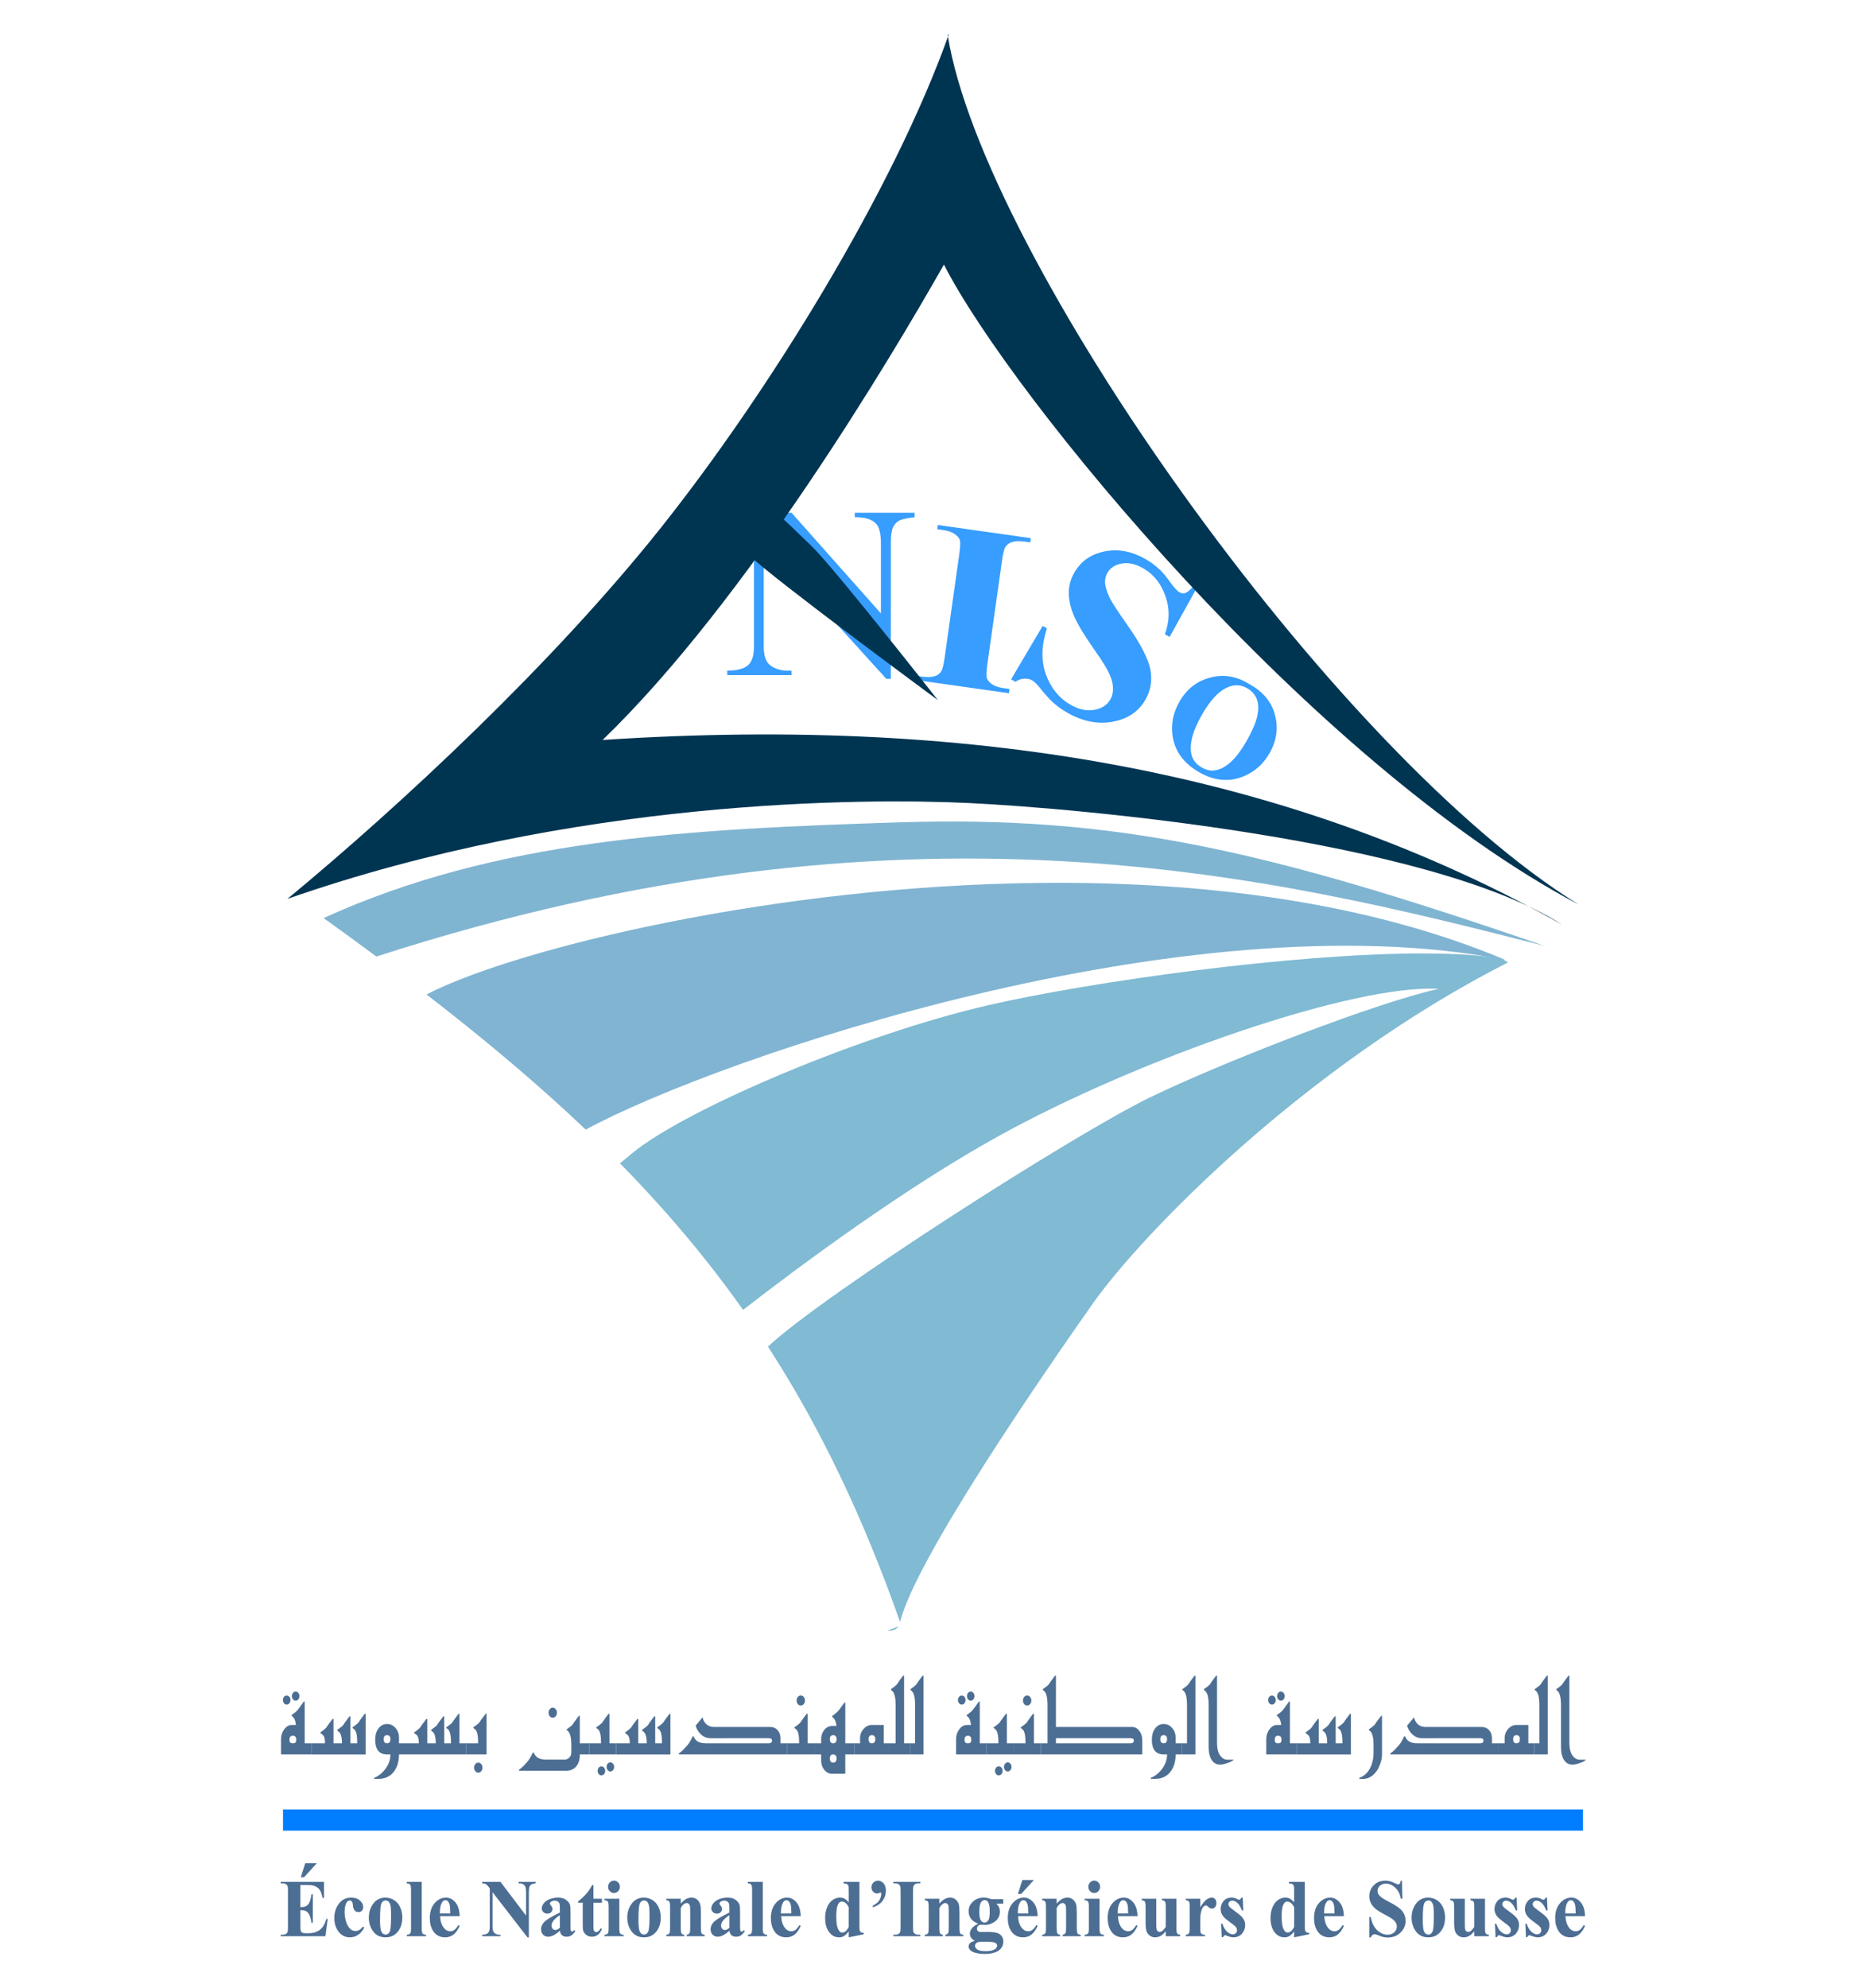 <?xml version="1.0" encoding="UTF-8" standalone="no"?>
<!-- Created with Inkscape (http://www.inkscape.org/) -->

<svg
   xmlns:dc="http://purl.org/dc/elements/1.1/"
   xmlns:cc="http://creativecommons.org/ns#"
   xmlns:rdf="http://www.w3.org/1999/02/22-rdf-syntax-ns#"
   xmlns:svg="http://www.w3.org/2000/svg"
   xmlns="http://www.w3.org/2000/svg"
   xmlns:sodipodi="http://sodipodi.sourceforge.net/DTD/sodipodi-0.dtd"
   xmlns:inkscape="http://www.inkscape.org/namespaces/inkscape"
   width="529.25"
   height="563.594"
   id="svg2"
   version="1.1"
   inkscape:version="0.48.3.1 r9886"
   sodipodi:docname="Logo ENISo, Tunisie.svg">
  <defs
     id="defs4" />
  <sodipodi:namedview
     id="base"
     pagecolor="#ffffff"
     bordercolor="#666666"
     borderopacity="1.0"
     inkscape:pageopacity="0.0"
     inkscape:pageshadow="2"
     inkscape:zoom="0.49497475"
     inkscape:cx="349.24549"
     inkscape:cy="323.92437"
     inkscape:document-units="px"
     inkscape:current-layer="layer2"
     showgrid="false"
     fit-margin-top="0"
     fit-margin-left="0"
     fit-margin-right="0"
     fit-margin-bottom="0"
     inkscape:window-width="1366"
     inkscape:window-height="719"
     inkscape:window-x="0"
     inkscape:window-y="0"
     inkscape:window-maximized="1" />
  <g
     inkscape:groupmode="layer"
     id="layer2"
     inkscape:label="TExte"
     transform="translate(-101.562,-192.75)">
    <g
       transform="matrix(1.924,0,0,1.924,-62.04,-165.853)"
       style="font-size:40px;font-style:normal;font-weight:normal;line-height:125%;letter-spacing:0px;word-spacing:0px;fill:#379dfe;fill-opacity:1;stroke:none;font-family:Sans"
       id="flowRoot3028">
      <path
         d="m 201.716,261.932 13.178,14.834 0,-10.283 c -2e-5,-1.435 -0.23,-2.405 -0.689,-2.91 -0.63,-0.682 -1.688,-1.011 -3.171,-0.988 l 0,-0.653 8.825,0 0,0.653 c -1.129,0.129 -1.891,0.3 -2.285,0.512 -0.381,0.2 -0.683,0.535 -0.906,1.005 -0.21,0.459 -0.315,1.252 -0.315,2.381 l 0,19.914 -0.67,0 -18.063,-19.914 0,15.204 c 0,1.376 0.348,2.305 1.044,2.787 0.709,0.482 1.517,0.723 2.423,0.723 l 0.63,0 0,0.653 -9.475,0 0,-0.653 c 1.471,-0.012 2.495,-0.282 3.073,-0.811 0.578,-0.529 0.867,-1.429 0.867,-2.699 l 0,-16.88 -0.571,-0.635 c -0.565,-0.635 -1.064,-1.052 -1.497,-1.252 -0.433,-0.2 -1.057,-0.312 -1.871,-0.335 l 0,-0.653 9.475,0"
         style="font-variant:normal;font-weight:bold;font-stretch:normal;text-align:center;text-anchor:middle;fill:#379dfe;font-family:Times New Roman;-inkscape-font-specification:Times New Roman"
         id="path3037"
         inkscape:connector-curvature="0" />
      <path
         d="m 233.854,287.896 -0.088,0.623 -13.711,-1.94 0.088,-0.623 0.87,0.123 c 0.761,0.108 1.39,0.076 1.887,-0.094 0.357,-0.11 0.653,-0.343 0.888,-0.699 0.18,-0.249 0.351,-0.947 0.513,-2.093 l 2.126,-15.027 c 0.165,-1.168 0.198,-1.908 0.097,-2.22 -0.101,-0.312 -0.355,-0.606 -0.763,-0.881 -0.394,-0.285 -0.958,-0.479 -1.693,-0.583 l -0.87,-0.123 0.088,-0.623 13.711,1.94 -0.088,0.623 -0.87,-0.123 c -0.761,-0.108 -1.39,-0.076 -1.887,0.094 -0.357,0.11 -0.66,0.342 -0.907,0.696 -0.18,0.249 -0.351,0.947 -0.513,2.093 l -2.126,15.027 c -0.165,1.168 -0.198,1.908 -0.097,2.22 0.113,0.314 0.367,0.613 0.761,0.898 0.408,0.275 0.98,0.465 1.715,0.569 l 0.87,0.123"
         style="font-variant:normal;font-weight:bold;font-stretch:normal;text-align:center;text-anchor:middle;fill:#379dfe;font-family:Times New Roman;-inkscape-font-specification:Times New Roman"
         id="path3039"
         inkscape:connector-curvature="0"
         inkscape:transform-center-x="-16.297728"
         inkscape:transform-center-y="-20.106703" />
      <path
         d="m 261.37,273.175 -3.925,7.061 -0.689,-0.408 c 0.706,-1.935 0.732,-3.808 0.078,-5.62 -0.636,-1.815 -1.694,-3.16 -3.173,-4.035 -1.143,-0.676 -2.218,-0.931 -3.224,-0.765 -0.989,0.163 -1.698,0.608 -2.129,1.336 -0.273,0.461 -0.398,0.941 -0.374,1.439 0.04,0.674 0.279,1.459 0.718,2.355 0.327,0.65 1.188,1.969 2.584,3.956 1.958,2.777 3.087,4.973 3.387,6.59 0.289,1.61 0.027,3.101 -0.786,4.475 -1.031,1.743 -2.664,2.804 -4.9,3.184 -2.219,0.376 -4.472,-0.112 -6.758,-1.464 -0.717,-0.424 -1.356,-0.892 -1.916,-1.403 -0.56,-0.511 -1.213,-1.236 -1.959,-2.175 -0.417,-0.523 -0.799,-0.887 -1.146,-1.093 -0.291,-0.172 -0.66,-0.252 -1.107,-0.239 -0.446,0.013 -0.895,0.17 -1.345,0.471 l -0.622,-0.368 4.656,-7.874 0.622,0.368 c -0.816,2.506 -0.869,4.758 -0.16,6.755 0.727,1.994 1.903,3.471 3.529,4.432 1.255,0.742 2.438,1.019 3.547,0.831 1.121,-0.181 1.927,-0.687 2.418,-1.518 0.291,-0.492 0.427,-1.055 0.409,-1.689 -0.007,-0.627 -0.181,-1.318 -0.522,-2.073 -0.334,-0.765 -1.044,-1.918 -2.13,-3.459 -1.522,-2.159 -2.543,-3.835 -3.063,-5.028 -0.52,-1.193 -0.787,-2.34 -0.801,-3.442 -0.003,-1.095 0.283,-2.129 0.859,-3.103 0.982,-1.661 2.486,-2.681 4.51,-3.062 2.025,-0.38 4.052,0.03 6.08,1.229 0.74,0.437 1.409,0.944 2.006,1.518 0.454,0.435 0.956,1.043 1.507,1.825 0.568,0.779 1.004,1.258 1.306,1.437 0.291,0.172 0.57,0.226 0.835,0.162 0.265,-0.065 0.655,-0.367 1.171,-0.906 l 0.504,0.298"
         style="font-variant:normal;font-weight:bold;font-stretch:normal;text-align:center;text-anchor:middle;fill:#379dfe;font-family:Times New Roman;-inkscape-font-specification:Times New Roman"
         id="path3041"
         inkscape:connector-curvature="0" />
      <path
         d="m 269.112,287.133 c 2.034,1.067 3.317,2.573 3.851,4.52 0.54,1.95 0.279,3.853 -0.784,5.709 -0.908,1.586 -2.171,2.715 -3.789,3.388 -2.144,0.894 -4.338,0.698 -6.582,-0.586 -2.249,-1.288 -3.552,-3.047 -3.908,-5.275 -0.281,-1.761 0.052,-3.468 0.999,-5.121 1.063,-1.856 2.578,-3.041 4.546,-3.555 1.977,-0.516 3.866,-0.21 5.668,0.92 m -0.227,0.653 c -1.143,-0.655 -2.347,-0.569 -3.612,0.257 -1.035,0.681 -2.066,1.918 -3.094,3.713 -1.221,2.133 -1.749,3.924 -1.584,5.374 0.114,1.012 0.641,1.788 1.582,2.326 0.633,0.363 1.25,0.512 1.85,0.447 0.766,-0.084 1.546,-0.469 2.34,-1.157 0.797,-0.694 1.594,-1.736 2.39,-3.125 0.947,-1.653 1.501,-2.977 1.662,-3.97 0.164,-1 0.104,-1.806 -0.182,-2.418 -0.28,-0.609 -0.73,-1.091 -1.351,-1.447"
         style="font-variant:normal;font-weight:bold;font-stretch:normal;text-align:center;text-anchor:middle;fill:#379dfe;font-family:Times New Roman;-inkscape-font-specification:Times New Roman"
         id="path3043"
         inkscape:connector-curvature="0" />
    </g>
    <g
       id="g3181"
       transform="translate(5.039,-92.143)">
      <g
         id="text3045"
         style="font-size:26.931px;font-style:normal;font-weight:normal;line-height:125%;letter-spacing:0px;word-spacing:0px;fill:#4d6e93;fill-opacity:1;stroke:none;font-family:Sans"
         transform="scale(0.913,1.096)">
        <path
           id="path3056"
           style="font-variant:normal;font-weight:bold;font-stretch:normal;text-align:start;line-height:125%;writing-mode:lr-tb;text-anchor:start;fill:#4d6e93;font-family:Mashq;-inkscape-font-specification:Mashq Bold"
           d="m 590.644,700.896 c 0,-1.337 -0.175,-2.324 -0.524,-2.962 -0.199,-0.369 -0.509,-0.673 -0.928,-0.913 l 0,-0.195 c 0.529,-0.309 0.863,-0.509 1.002,-0.598 0.499,-0.319 0.828,-0.593 0.987,-0.823 0.17,-0.239 0.444,-0.569 0.823,-0.987 0,2e-5 0.324,-0.359 0.972,-1.077 l 0.284,0 0,17.385 c -10e-6,1.576 0.394,2.743 1.182,3.501 0.569,0.559 1.222,0.838 1.96,0.838 l 2.065,0 c -0.319,0.289 -0.948,0.574 -1.885,0.853 -0.938,0.289 -1.736,0.434 -2.394,0.434 -1.047,-10e-6 -1.885,-0.369 -2.514,-1.107 -0.688,-0.808 -1.032,-1.975 -1.032,-3.501 l 0,-10.847"
           inkscape:connector-curvature="0" />
        <path
           id="path3058"
           style="font-variant:normal;font-weight:bold;font-stretch:normal;text-align:start;line-height:125%;writing-mode:lr-tb;text-anchor:start;fill:#4d6e93;font-family:Mashq;-inkscape-font-specification:Mashq Bold"
           d="m 582.353,713.718 0,-2.888 1.571,0 0,-9.934 c -10e-6,-1.337 -0.17,-2.324 -0.509,-2.962 -0.199,-0.369 -0.509,-0.673 -0.928,-0.913 l 0,-0.195 c 0.529,-0.309 0.863,-0.509 1.002,-0.598 0.499,-0.319 0.828,-0.593 0.987,-0.823 0.17,-0.239 0.444,-0.569 0.823,-0.987 -10e-6,2e-5 0.324,-0.359 0.972,-1.077 l 0.284,0 0,20.377 -4.204,0"
           inkscape:connector-curvature="0" />
        <path
           id="path3060"
           style="font-variant:normal;font-weight:bold;font-stretch:normal;text-align:start;line-height:125%;writing-mode:lr-tb;text-anchor:start;fill:#4d6e93;font-family:Mashq;-inkscape-font-specification:Mashq Bold"
           d="m 577.876,709.768 c -1e-5,-0.698 -0.349,-1.047 -1.047,-1.047 -0.698,10e-6 -1.047,0.349 -1.047,1.047 -10e-6,0.708 0.349,1.062 1.047,1.062 0.698,0 1.047,-0.354 1.047,-1.062 m 2.633,1.062 1.84,0 0,2.888 -11.042,0 0,-2.888 1.84,0 0,-1.317 c -10e-6,-0.928 0.369,-1.731 1.107,-2.409 0.748,-0.678 1.606,-1.017 2.573,-1.017 l 3.681,0 0,4.743"
           inkscape:connector-curvature="0" />
        <path
           id="path3062"
           style="font-variant:normal;font-weight:bold;font-stretch:normal;text-align:start;line-height:125%;writing-mode:lr-tb;text-anchor:start;fill:#4d6e93;font-family:Mashq;-inkscape-font-specification:Mashq Bold"
           d="m 565.519,710.83 c 0.269,0 0.489,-0.035 0.658,-0.105 0.259,-0.12 0.389,-0.304 0.389,-0.554 -3e-5,-0.269 -0.09,-0.444 -0.269,-0.524 -0.18,-0.09 -0.439,-0.135 -0.778,-0.135 l -18.043,0.015 c -1.047,1e-5 -1.97,-0.279 -2.768,-0.838 -0.569,-0.389 -1.057,-0.903 -1.466,-1.541 0,1e-5 -0.14,-0.284 -0.419,-0.853 l 2.169,-2.184 c 0.08,0.219 0.16,0.434 0.239,0.643 0.249,0.499 0.588,0.898 1.017,1.197 0.608,0.439 1.361,0.658 2.259,0.658 l 17.535,0 c 0.918,10e-6 1.671,0.269 2.259,0.808 0.598,0.539 0.898,1.237 0.898,2.095 l 0,1.317 2.11,0 0,2.888 -33.663,0 0,-0.284 c 0.389,-0.19 0.858,-0.519 1.406,-0.987 0.04,-0.05 0.489,-0.459 1.347,-1.227 0.319,-0.299 0.648,-0.723 0.987,-1.272 0.13,-0.199 0.319,-0.519 0.569,-0.958 l 0.195,0 c 0.389,0.678 0.843,1.142 1.361,1.391 0.638,0.299 1.466,0.449 2.484,0.449 l 19.525,0"
           inkscape:connector-curvature="0" />
        <path
           id="path3064"
           style="font-variant:normal;font-weight:bold;font-stretch:normal;text-align:start;line-height:125%;writing-mode:lr-tb;text-anchor:start;fill:#4d6e93;font-family:Mashq;-inkscape-font-specification:Mashq Bold"
           d="m 535.052,713.718 c -10e-6,0.768 -0.195,1.601 -0.584,2.499 -0.449,1.067 -1.087,1.935 -1.915,2.603 -0.997,0.818 -2.159,1.227 -3.486,1.227 l -1.047,0 0,-0.269 c 1.317,-0.419 2.354,-1.152 3.112,-2.199 0.858,-1.197 1.287,-2.698 1.287,-4.503 l 0,-1.795 c -1e-5,-1.327 -0.17,-2.309 -0.509,-2.947 -0.199,-0.379 -0.509,-0.688 -0.928,-0.928 l 0,-0.195 c 0.519,-0.309 0.848,-0.509 0.987,-0.598 0.509,-0.309 0.843,-0.583 1.002,-0.823 0.17,-0.239 0.444,-0.569 0.823,-0.987 -10e-6,1e-5 0.324,-0.359 0.972,-1.077 l 0.284,0 0,9.994"
           inkscape:connector-curvature="0" />
        <path
           id="path3066"
           style="font-variant:normal;font-weight:bold;font-stretch:normal;text-align:start;line-height:125%;writing-mode:lr-tb;text-anchor:start;fill:#4d6e93;font-family:Mashq;-inkscape-font-specification:Mashq Bold"
           d="m 512.762,710.83 c -10e-6,-0.778 -0.11,-1.366 -0.329,-1.765 -0.12,-0.239 -0.489,-0.529 -1.107,-0.868 l 0,-0.194 c 0.519,-0.309 0.848,-0.509 0.987,-0.598 0.499,-0.319 0.833,-0.593 1.002,-0.823 0.17,-0.239 0.444,-0.569 0.823,-0.987 -10e-6,10e-6 0.324,-0.359 0.972,-1.077 l 0.284,0 0,6.314 2.633,0 c -1e-5,-1.147 -0.175,-1.99 -0.524,-2.528 -0.17,-0.259 -0.479,-0.514 -0.928,-0.763 l 0,-0.195 c 0.529,-0.309 0.863,-0.509 1.002,-0.598 0.499,-0.309 0.828,-0.583 0.987,-0.823 0.17,-0.239 0.444,-0.569 0.823,-0.987 -1e-5,10e-6 0.324,-0.359 0.973,-1.077 l 0.299,0 0,6.972 2.095,0 0,-0.329 c -2e-5,-1.317 -0.17,-2.259 -0.509,-2.828 -0.16,-0.269 -0.469,-0.534 -0.928,-0.793 l 0,-0.195 c 0.519,-0.309 0.848,-0.509 0.987,-0.598 0.499,-0.309 0.833,-0.583 1.002,-0.823 0.17,-0.239 0.444,-0.569 0.823,-0.987 -2e-5,10e-6 0.324,-0.359 0.972,-1.077 l 0.284,0 0,10.518 -16.832,0 0,-2.888 4.204,0"
           inkscape:connector-curvature="0" />
        <path
           id="path3068"
           style="font-variant:normal;font-weight:bold;font-stretch:normal;text-align:start;line-height:125%;writing-mode:lr-tb;text-anchor:start;fill:#4d6e93;font-family:Mashq;-inkscape-font-specification:Mashq Bold"
           d="m 504.807,698.637 c 0,0.319 -0.115,0.593 -0.344,0.823 -0.229,0.229 -0.504,0.344 -0.823,0.344 -0.319,10e-6 -0.593,-0.115 -0.823,-0.344 -0.229,-0.229 -0.344,-0.504 -0.344,-0.823 -1e-5,-0.329 0.11,-0.608 0.329,-0.838 0.229,-0.229 0.509,-0.344 0.838,-0.344 0.329,2e-5 0.603,0.115 0.823,0.344 0.229,0.219 0.344,0.499 0.344,0.838 m -2.768,1.017 c -1e-5,0.319 -0.115,0.593 -0.344,0.823 -0.229,0.229 -0.509,0.344 -0.838,0.344 -0.319,10e-6 -0.598,-0.115 -0.838,-0.344 -0.229,-0.239 -0.344,-0.514 -0.344,-0.823 0,-0.329 0.115,-0.608 0.344,-0.838 0.229,-0.229 0.509,-0.344 0.838,-0.344 0.329,2e-5 0.608,0.115 0.838,0.344 0.229,0.229 0.344,0.509 0.344,0.838 m 6.523,14.064 -9.471,0 0,-3.95 c 0,-0.958 0.334,-1.81 1.002,-2.558 0.678,-0.748 1.481,-1.122 2.409,-1.122 l 1.227,0 c -0.1,-0.748 -0.299,-1.327 -0.598,-1.736 -0.18,-0.239 -0.429,-0.449 -0.748,-0.628 l 0,-0.194 c 0.539,-0.319 0.958,-0.583 1.257,-0.793 0.299,-0.219 0.544,-0.434 0.733,-0.643 0.14,-0.15 0.349,-0.384 0.628,-0.703 0.17,-0.199 0.559,-0.648 1.167,-1.347 l 0.284,0 0,10.787 2.11,0 0,2.888 m -4.743,-3.815 c -10e-6,-0.698 -0.349,-1.047 -1.047,-1.047 -0.698,0 -1.047,0.349 -1.047,1.047 -1e-5,0.339 0.08,0.579 0.239,0.718 0.16,0.14 0.429,0.209 0.808,0.209 0.369,0 0.633,-0.065 0.793,-0.195 0.17,-0.14 0.254,-0.384 0.254,-0.733"
           inkscape:connector-curvature="0" />
        <path
           id="path3070"
           style="font-variant:normal;font-weight:bold;font-stretch:normal;text-align:start;line-height:125%;writing-mode:lr-tb;text-anchor:start;fill:#4d6e93;font-family:Mashq;-inkscape-font-specification:Mashq Bold"
           d="m 481.186,700.896 c 0,-1.337 -0.175,-2.324 -0.524,-2.962 -0.199,-0.369 -0.509,-0.673 -0.928,-0.913 l 0,-0.195 c 0.529,-0.309 0.863,-0.509 1.002,-0.598 0.499,-0.319 0.828,-0.593 0.987,-0.823 0.17,-0.239 0.444,-0.569 0.823,-0.987 0,2e-5 0.324,-0.359 0.972,-1.077 l 0.284,0 0,17.385 c 0,1.576 0.394,2.743 1.182,3.501 0.569,0.559 1.222,0.838 1.96,0.838 l 2.065,0 c -0.319,0.289 -0.948,0.574 -1.885,0.853 -0.938,0.289 -1.736,0.434 -2.394,0.434 -1.047,-10e-6 -1.885,-0.369 -2.514,-1.107 -0.688,-0.808 -1.032,-1.975 -1.032,-3.501 l 0,-10.847"
           inkscape:connector-curvature="0" />
        <path
           id="path3072"
           style="font-variant:normal;font-weight:bold;font-stretch:normal;text-align:start;line-height:125%;writing-mode:lr-tb;text-anchor:start;fill:#4d6e93;font-family:Mashq;-inkscape-font-specification:Mashq Bold"
           d="m 472.895,713.718 0,-2.888 1.571,0 0,-9.934 c -10e-6,-1.337 -0.17,-2.324 -0.509,-2.962 -0.199,-0.369 -0.509,-0.673 -0.928,-0.913 l 0,-0.195 c 0.529,-0.309 0.863,-0.509 1.002,-0.598 0.499,-0.319 0.828,-0.593 0.987,-0.823 0.17,-0.239 0.444,-0.569 0.823,-0.987 0,2e-5 0.324,-0.359 0.972,-1.077 l 0.284,0 0,20.377 -4.204,0"
           inkscape:connector-curvature="0" />
        <path
           id="path3074"
           style="font-variant:normal;font-weight:bold;font-stretch:normal;text-align:start;line-height:125%;writing-mode:lr-tb;text-anchor:start;fill:#4d6e93;font-family:Mashq;-inkscape-font-specification:Mashq Bold"
           d="m 472.914,713.718 -1.975,0 c -10e-6,1.785 -0.514,3.252 -1.541,4.399 -1.147,1.277 -2.768,1.915 -4.862,1.915 l -1.317,0 0,-0.269 c 1.277,-0.409 2.409,-1.137 3.396,-2.184 1.107,-1.197 1.661,-2.484 1.661,-3.86 l -1.047,0 c -1.366,0 -2.354,-0.399 -2.962,-1.197 -0.479,-0.628 -0.718,-1.501 -0.718,-2.618 0,-1.257 0.374,-2.264 1.122,-3.022 0.698,-0.698 1.551,-1.047 2.558,-1.047 0.977,0 1.83,0.324 2.558,0.972 0.768,0.678 1.152,1.536 1.152,2.573 l 0,1.451 1.975,0 0,2.888 m -4.638,-3.95 c 0,-0.698 -0.349,-1.047 -1.047,-1.047 -0.698,10e-6 -1.047,0.349 -1.047,1.047 0,0.708 0.349,1.062 1.047,1.062 0.698,0 1.047,-0.354 1.047,-1.062"
           inkscape:connector-curvature="0" />
        <path
           id="path3076"
           style="font-variant:normal;font-weight:bold;font-stretch:normal;text-align:start;line-height:125%;writing-mode:lr-tb;text-anchor:start;fill:#4d6e93;font-family:Mashq;-inkscape-font-specification:Mashq Bold"
           d="m 457.963,710.172 c -3e-5,-0.269 -0.095,-0.444 -0.284,-0.524 -0.19,-0.09 -0.449,-0.135 -0.778,-0.135 l -23.145,0 0,1.317 23.145,0 c 0.279,0 0.499,-0.035 0.658,-0.105 0.269,-0.12 0.404,-0.304 0.404,-0.554 m -28.935,3.546 0,-2.888 2.11,0 0,-9.934 c 0,-1.337 -0.175,-2.324 -0.524,-2.962 -0.199,-0.369 -0.509,-0.673 -0.928,-0.913 l 0,-0.195 c 0.529,-0.309 0.863,-0.509 1.002,-0.598 0.499,-0.319 0.828,-0.593 0.987,-0.823 0.17,-0.239 0.444,-0.569 0.823,-0.987 0,2e-5 0.324,-0.359 0.973,-1.077 l 0.284,0 0,13.271 23.669,0 c 0.888,10e-6 1.636,0.339 2.244,1.017 0.608,0.678 0.913,1.481 0.913,2.409 l 0,3.681 -31.554,0"
           inkscape:connector-curvature="0" />
        <path
           id="path3078"
           style="font-variant:normal;font-weight:bold;font-stretch:normal;text-align:start;line-height:125%;writing-mode:lr-tb;text-anchor:start;fill:#4d6e93;font-family:Mashq;-inkscape-font-specification:Mashq Bold"
           d="m 424.816,698.457 c 0.359,1e-5 0.663,0.13 0.913,0.389 0.259,0.249 0.389,0.554 0.389,0.913 0,0.369 -0.13,0.678 -0.389,0.928 -0.249,0.249 -0.554,0.374 -0.913,0.374 -0.359,1e-5 -0.668,-0.125 -0.928,-0.374 -0.249,-0.249 -0.374,-0.559 -0.374,-0.928 0,-0.359 0.125,-0.663 0.374,-0.913 0.259,-0.259 0.569,-0.389 0.928,-0.389 m 2.11,12.373 2.095,0 0,2.888 -8.408,0 0,-2.888 3.681,0 0,-0.329 c -1e-5,-1.317 -0.17,-2.259 -0.509,-2.828 -0.16,-0.269 -0.474,-0.534 -0.943,-0.793 l 0,-0.195 c 0.529,-0.309 0.863,-0.509 1.002,-0.598 0.499,-0.309 0.833,-0.583 1.002,-0.823 0.17,-0.239 0.444,-0.569 0.823,-0.987 -10e-6,10e-6 0.324,-0.359 0.972,-1.077 l 0.284,0 0,7.63"
           inkscape:connector-curvature="0" />
        <path
           id="path3080"
           style="font-variant:normal;font-weight:bold;font-stretch:normal;text-align:start;line-height:125%;writing-mode:lr-tb;text-anchor:start;fill:#4d6e93;font-family:Mashq;-inkscape-font-specification:Mashq Bold"
           d="m 418.779,715.767 c 0.329,0 0.608,0.115 0.838,0.344 0.229,0.229 0.344,0.509 0.344,0.838 -1e-5,0.319 -0.12,0.593 -0.359,0.823 -0.229,0.229 -0.504,0.344 -0.823,0.344 -0.309,-10e-6 -0.584,-0.115 -0.823,-0.344 -0.229,-0.229 -0.344,-0.504 -0.344,-0.823 -10e-6,-0.319 0.11,-0.598 0.329,-0.838 0.229,-0.229 0.509,-0.344 0.838,-0.344 m -2.783,1.032 c 0.329,0 0.608,0.11 0.838,0.329 0.229,0.229 0.344,0.509 0.344,0.838 0,0.319 -0.115,0.593 -0.344,0.823 -0.229,0.229 -0.509,0.344 -0.838,0.344 -0.319,0 -0.593,-0.115 -0.823,-0.344 -0.229,-0.229 -0.344,-0.504 -0.344,-0.823 0,-0.329 0.11,-0.608 0.329,-0.838 0.229,-0.219 0.509,-0.329 0.838,-0.329 m 2.514,-5.97 2.095,0 0,2.888 -8.408,0 0,-2.888 3.681,0 0,-0.329 c 0,-1.317 -0.17,-2.259 -0.509,-2.828 -0.16,-0.269 -0.474,-0.534 -0.943,-0.793 l 0,-0.195 c 0.529,-0.309 0.863,-0.509 1.002,-0.598 0.499,-0.309 0.833,-0.583 1.002,-0.823 0.17,-0.239 0.444,-0.569 0.823,-0.987 0,10e-6 0.324,-0.359 0.972,-1.077 l 0.284,0 0,7.63"
           inkscape:connector-curvature="0" />
        <path
           id="path3082"
           style="font-variant:normal;font-weight:bold;font-stretch:normal;text-align:start;line-height:125%;writing-mode:lr-tb;text-anchor:start;fill:#4d6e93;font-family:Mashq;-inkscape-font-specification:Mashq Bold"
           d="m 408.446,698.637 c -1e-5,0.319 -0.115,0.593 -0.344,0.823 -0.229,0.229 -0.504,0.344 -0.823,0.344 -0.319,10e-6 -0.593,-0.115 -0.823,-0.344 -0.229,-0.229 -0.344,-0.504 -0.344,-0.823 -1e-5,-0.329 0.11,-0.608 0.329,-0.838 0.229,-0.229 0.509,-0.344 0.838,-0.344 0.329,2e-5 0.603,0.115 0.823,0.344 0.229,0.219 0.344,0.499 0.344,0.838 m -2.768,1.017 c 0,0.319 -0.115,0.593 -0.344,0.823 -0.229,0.229 -0.509,0.344 -0.838,0.344 -0.319,10e-6 -0.598,-0.115 -0.838,-0.344 -0.229,-0.239 -0.344,-0.514 -0.344,-0.823 0,-0.329 0.115,-0.608 0.344,-0.838 0.229,-0.229 0.509,-0.344 0.838,-0.344 0.329,2e-5 0.608,0.115 0.838,0.344 0.229,0.229 0.344,0.509 0.344,0.838 m 6.523,14.064 -9.471,0 0,-3.95 c 0,-0.958 0.334,-1.81 1.002,-2.558 0.678,-0.748 1.481,-1.122 2.409,-1.122 l 1.227,0 c -0.1,-0.748 -0.299,-1.327 -0.598,-1.736 -0.18,-0.239 -0.429,-0.449 -0.748,-0.628 l 0,-0.194 c 0.539,-0.319 0.958,-0.583 1.257,-0.793 0.299,-0.219 0.544,-0.434 0.733,-0.643 0.14,-0.15 0.349,-0.384 0.628,-0.703 0.17,-0.199 0.559,-0.648 1.167,-1.347 l 0.284,0 0,10.787 2.11,0 0,2.888 m -4.743,-3.815 c -10e-6,-0.698 -0.349,-1.047 -1.047,-1.047 -0.698,0 -1.047,0.349 -1.047,1.047 0,0.339 0.08,0.579 0.239,0.718 0.16,0.14 0.429,0.209 0.808,0.209 0.369,0 0.633,-0.065 0.793,-0.195 0.17,-0.14 0.254,-0.384 0.254,-0.733"
           inkscape:connector-curvature="0" />
        <path
           id="path3084"
           style="font-variant:normal;font-weight:bold;font-stretch:normal;text-align:start;line-height:125%;writing-mode:lr-tb;text-anchor:start;fill:#4d6e93;font-family:Mashq;-inkscape-font-specification:Mashq Bold"
           d="m 388.422,713.718 0,-2.888 1.571,0 0,-9.934 c 0,-1.337 -0.17,-2.324 -0.509,-2.962 -0.199,-0.369 -0.509,-0.673 -0.928,-0.913 l 0,-0.195 c 0.529,-0.309 0.863,-0.509 1.002,-0.598 0.499,-0.319 0.828,-0.593 0.987,-0.823 0.17,-0.239 0.444,-0.569 0.823,-0.987 0,2e-5 0.324,-0.359 0.972,-1.077 l 0.284,0 0,20.377 -4.204,0"
           inkscape:connector-curvature="0" />
        <path
           id="path3086"
           style="font-variant:normal;font-weight:bold;font-stretch:normal;text-align:start;line-height:125%;writing-mode:lr-tb;text-anchor:start;fill:#4d6e93;font-family:Mashq;-inkscape-font-specification:Mashq Bold"
           d="m 382.11,713.718 0,-2.888 1.84,0 0,-9.934 c -10e-6,-1.337 -0.17,-2.324 -0.509,-2.962 -0.199,-0.369 -0.514,-0.673 -0.943,-0.913 l 0,-0.195 c 0.529,-0.309 0.863,-0.509 1.002,-0.598 0.499,-0.319 0.833,-0.593 1.002,-0.823 0.17,-0.239 0.439,-0.569 0.808,-0.987 -10e-6,2e-5 0.324,-0.359 0.972,-1.077 l 0.299,0 0,17.49 1.84,0 0,2.888 -6.314,0"
           inkscape:connector-curvature="0" />
        <path
           id="path3088"
           style="font-variant:normal;font-weight:bold;font-stretch:normal;text-align:start;line-height:125%;writing-mode:lr-tb;text-anchor:start;fill:#4d6e93;font-family:Mashq;-inkscape-font-specification:Mashq Bold"
           d="m 377.632,709.768 c 0,-0.698 -0.349,-1.047 -1.047,-1.047 -0.698,10e-6 -1.047,0.349 -1.047,1.047 0,0.708 0.349,1.062 1.047,1.062 0.698,0 1.047,-0.354 1.047,-1.062 m 2.633,1.062 1.84,0 0,2.888 -11.042,0 0,-2.888 1.84,0 0,-1.317 c 0,-0.928 0.369,-1.731 1.107,-2.409 0.748,-0.678 1.606,-1.017 2.573,-1.017 l 3.681,0 0,4.743"
           inkscape:connector-curvature="0" />
        <path
           id="path3090"
           style="font-variant:normal;font-weight:bold;font-stretch:normal;text-align:start;line-height:125%;writing-mode:lr-tb;text-anchor:start;fill:#4d6e93;font-family:Mashq;-inkscape-font-specification:Mashq Bold"
           d="m 371.062,713.718 -2.753,0 0,4.997 -4.084,0 c -0.948,0 -1.755,-0.334 -2.424,-1.002 -0.658,-0.668 -0.987,-1.476 -0.987,-2.424 l 0,-1.571 -2.11,0 0,-2.888 2.11,0 0,-1.062 c 0,-0.948 0.329,-1.75 0.987,-2.409 0.668,-0.668 1.476,-1.002 2.424,-1.002 l 1.361,0 c -0.11,-0.758 -0.314,-1.337 -0.613,-1.736 -0.17,-0.249 -0.419,-0.459 -0.748,-0.628 l 0,-0.209 c 0.479,-0.279 0.873,-0.529 1.182,-0.748 0.319,-0.229 0.593,-0.454 0.823,-0.673 0.18,-0.19 0.464,-0.509 0.853,-0.958 0.309,-0.369 0.618,-0.733 0.928,-1.092 l 0.299,0 0,10.518 2.753,0 0,2.888 m -5.461,-3.95 c -10e-6,-0.698 -0.349,-1.047 -1.047,-1.047 -0.698,10e-6 -1.047,0.349 -1.047,1.047 -10e-6,0.708 0.349,1.062 1.047,1.062 0.698,0 1.047,-0.354 1.047,-1.062 m 0,4.997 c -10e-6,-0.698 -0.349,-1.047 -1.047,-1.047 -0.698,0 -1.047,0.349 -1.047,1.047 -10e-6,0.708 0.349,1.062 1.047,1.062 0.698,-1e-5 1.047,-0.354 1.047,-1.062"
           inkscape:connector-curvature="0" />
        <path
           id="path3092"
           style="font-variant:normal;font-weight:bold;font-stretch:normal;text-align:start;line-height:125%;writing-mode:lr-tb;text-anchor:start;fill:#4d6e93;font-family:Mashq;-inkscape-font-specification:Mashq Bold"
           d="m 354.492,698.457 c 0.359,1e-5 0.663,0.13 0.913,0.389 0.259,0.249 0.389,0.554 0.389,0.913 0,0.369 -0.13,0.678 -0.389,0.928 -0.249,0.249 -0.554,0.374 -0.913,0.374 -0.359,1e-5 -0.668,-0.125 -0.928,-0.374 -0.249,-0.249 -0.374,-0.559 -0.374,-0.928 0,-0.359 0.125,-0.663 0.374,-0.913 0.259,-0.259 0.569,-0.389 0.928,-0.389 m 2.11,12.373 2.095,0 0,2.888 -8.408,0 0,-2.888 3.681,0 0,-0.329 c -10e-6,-1.317 -0.17,-2.259 -0.509,-2.828 -0.16,-0.269 -0.474,-0.534 -0.943,-0.793 l 0,-0.195 c 0.529,-0.309 0.863,-0.509 1.002,-0.598 0.499,-0.309 0.833,-0.583 1.002,-0.823 0.17,-0.239 0.444,-0.569 0.823,-0.987 -1e-5,10e-6 0.324,-0.359 0.972,-1.077 l 0.284,0 0,7.63"
           inkscape:connector-curvature="0" />
        <path
           id="path3094"
           style="font-variant:normal;font-weight:bold;font-stretch:normal;text-align:start;line-height:125%;writing-mode:lr-tb;text-anchor:start;fill:#4d6e93;font-family:Mashq;-inkscape-font-specification:Mashq Bold"
           d="m 344.499,710.83 c 0.269,0 0.489,-0.035 0.658,-0.105 0.259,-0.12 0.389,-0.304 0.389,-0.554 -3e-5,-0.269 -0.09,-0.444 -0.269,-0.524 -0.18,-0.09 -0.439,-0.135 -0.778,-0.135 l -18.043,0.015 c -1.047,1e-5 -1.97,-0.279 -2.768,-0.838 -0.569,-0.389 -1.057,-0.903 -1.466,-1.541 0,1e-5 -0.14,-0.284 -0.419,-0.853 l 2.169,-2.184 c 0.08,0.219 0.16,0.434 0.239,0.643 0.249,0.499 0.588,0.898 1.017,1.197 0.608,0.439 1.361,0.658 2.259,0.658 l 17.535,0 c 0.918,10e-6 1.671,0.269 2.259,0.808 0.598,0.539 0.898,1.237 0.898,2.095 l 0,1.317 2.11,0 0,2.888 -33.663,0 0,-0.284 c 0.389,-0.19 0.858,-0.519 1.406,-0.987 0.04,-0.05 0.489,-0.459 1.347,-1.227 0.319,-0.299 0.648,-0.723 0.987,-1.272 0.13,-0.199 0.319,-0.519 0.569,-0.958 l 0.195,0 c 0.389,0.678 0.843,1.142 1.361,1.391 0.638,0.299 1.466,0.449 2.484,0.449 l 19.525,0"
           inkscape:connector-curvature="0" />
        <path
           id="path3096"
           style="font-variant:normal;font-weight:bold;font-stretch:normal;text-align:start;line-height:125%;writing-mode:lr-tb;text-anchor:start;fill:#4d6e93;font-family:Mashq;-inkscape-font-specification:Mashq Bold"
           d="m 301.367,710.83 c 0,-0.778 -0.11,-1.366 -0.329,-1.765 -0.12,-0.239 -0.489,-0.529 -1.107,-0.868 l 0,-0.194 c 0.519,-0.309 0.848,-0.509 0.987,-0.598 0.499,-0.319 0.833,-0.593 1.002,-0.823 0.17,-0.239 0.444,-0.569 0.823,-0.987 0,10e-6 0.324,-0.359 0.973,-1.077 l 0.284,0 0,6.314 2.633,0 c -10e-6,-1.147 -0.175,-1.99 -0.524,-2.528 -0.17,-0.259 -0.479,-0.514 -0.928,-0.763 l 0,-0.195 c 0.529,-0.309 0.863,-0.509 1.002,-0.598 0.499,-0.309 0.828,-0.583 0.987,-0.823 0.17,-0.239 0.444,-0.569 0.823,-0.987 -1e-5,10e-6 0.324,-0.359 0.972,-1.077 l 0.299,0 0,6.972 2.095,0 0,-0.329 c -2e-5,-1.317 -0.17,-2.259 -0.509,-2.828 -0.16,-0.269 -0.469,-0.534 -0.928,-0.793 l 0,-0.195 c 0.519,-0.309 0.848,-0.509 0.987,-0.598 0.499,-0.309 0.833,-0.583 1.002,-0.823 0.17,-0.239 0.444,-0.569 0.823,-0.987 -1e-5,10e-6 0.324,-0.359 0.972,-1.077 l 0.284,0 0,10.518 -16.832,0 0,-2.888 4.204,0"
           inkscape:connector-curvature="0" />
        <path
           id="path3098"
           style="font-variant:normal;font-weight:bold;font-stretch:normal;text-align:start;line-height:125%;writing-mode:lr-tb;text-anchor:start;fill:#4d6e93;font-family:Mashq;-inkscape-font-specification:Mashq Bold"
           d="m 295.33,715.767 c 0.329,0 0.608,0.115 0.838,0.344 0.229,0.229 0.344,0.509 0.344,0.838 -10e-6,0.319 -0.12,0.593 -0.359,0.823 -0.229,0.229 -0.504,0.344 -0.823,0.344 -0.309,-10e-6 -0.584,-0.115 -0.823,-0.344 -0.229,-0.229 -0.344,-0.504 -0.344,-0.823 -10e-6,-0.319 0.11,-0.598 0.329,-0.838 0.229,-0.229 0.509,-0.344 0.838,-0.344 m -2.783,1.032 c 0.329,0 0.608,0.11 0.838,0.329 0.229,0.229 0.344,0.509 0.344,0.838 0,0.319 -0.115,0.593 -0.344,0.823 -0.229,0.229 -0.509,0.344 -0.838,0.344 -0.319,0 -0.593,-0.115 -0.823,-0.344 -0.229,-0.229 -0.344,-0.504 -0.344,-0.823 0,-0.329 0.11,-0.608 0.329,-0.838 0.229,-0.219 0.509,-0.329 0.838,-0.329 m 2.514,-5.97 2.095,0 0,2.888 -8.408,0 0,-2.888 3.681,0 0,-0.329 c 0,-1.317 -0.17,-2.259 -0.509,-2.828 -0.16,-0.269 -0.474,-0.534 -0.943,-0.793 l 0,-0.195 c 0.529,-0.309 0.863,-0.509 1.002,-0.598 0.499,-0.309 0.833,-0.583 1.002,-0.823 0.17,-0.239 0.444,-0.569 0.823,-0.987 0,10e-6 0.324,-0.359 0.973,-1.077 l 0.284,0 0,7.63"
           inkscape:connector-curvature="0" />
        <path
           id="path3100"
           style="font-variant:normal;font-weight:bold;font-stretch:normal;text-align:start;line-height:125%;writing-mode:lr-tb;text-anchor:start;fill:#4d6e93;font-family:Mashq;-inkscape-font-specification:Mashq Bold"
           d="m 278.732,702.916 c -2e-5,0.359 -0.13,0.668 -0.389,0.928 -0.249,0.249 -0.554,0.374 -0.913,0.374 -0.359,10e-6 -0.668,-0.125 -0.928,-0.374 -0.249,-0.259 -0.374,-0.569 -0.374,-0.928 -10e-6,-0.359 0.125,-0.663 0.374,-0.913 0.259,-0.259 0.569,-0.389 0.928,-0.389 0.359,10e-6 0.663,0.13 0.913,0.389 0.259,0.249 0.389,0.554 0.389,0.913 m 2.379,12.119 c 0.588,0 1.082,-0.175 1.481,-0.524 0.409,-0.339 0.613,-0.778 0.613,-1.317 l 0,-1.915 c -2e-5,-1.327 -0.17,-2.309 -0.509,-2.947 -0.2,-0.379 -0.509,-0.688 -0.928,-0.928 l 0,-0.195 c 0.519,-0.309 0.848,-0.509 0.987,-0.598 0.509,-0.309 0.843,-0.583 1.002,-0.823 0.17,-0.239 0.444,-0.569 0.823,-0.987 -2e-5,1e-5 0.324,-0.359 0.972,-1.077 l 0.284,0 0,7.107 2.888,0 0,2.888 -2.888,0 0,0.18 c -2e-5,1.227 -0.379,2.204 -1.137,2.932 -0.748,0.728 -1.77,1.092 -3.067,1.092 l -14.662,0 0,-0.284 c 0.389,-0.19 0.813,-0.474 1.272,-0.853 0.12,-0.1 0.524,-0.464 1.212,-1.092 0.319,-0.289 0.643,-0.668 0.972,-1.137 0.229,-0.319 0.514,-0.773 0.853,-1.361 l 0.195,0 c 0.389,0.678 0.843,1.142 1.361,1.391 0.638,0.299 1.466,0.449 2.484,0.449 l 5.79,0"
           inkscape:connector-curvature="0" />
        <path
           id="path3102"
           style="font-variant:normal;font-weight:bold;font-stretch:normal;text-align:start;line-height:125%;writing-mode:lr-tb;text-anchor:start;fill:#4d6e93;font-family:Mashq;-inkscape-font-specification:Mashq Bold"
           d="m 256.874,713.718 -6.314,0 0,-2.888 3.681,0 0,-0.329 c 0,-1.317 -0.17,-2.259 -0.509,-2.828 -0.16,-0.269 -0.474,-0.534 -0.943,-0.793 l 0,-0.195 c 0.529,-0.309 0.863,-0.509 1.002,-0.598 0.499,-0.309 0.833,-0.583 1.002,-0.823 0.17,-0.239 0.444,-0.569 0.823,-0.987 -10e-6,10e-6 0.324,-0.359 0.972,-1.077 l 0.284,0 0,10.518 m -2.573,2.11 c 0.359,-1e-5 0.663,0.125 0.913,0.374 0.259,0.259 0.389,0.569 0.389,0.928 -1e-5,0.359 -0.13,0.663 -0.389,0.913 -0.249,0.259 -0.554,0.389 -0.913,0.389 -0.359,-10e-6 -0.668,-0.13 -0.928,-0.389 -0.249,-0.249 -0.374,-0.554 -0.374,-0.913 -1e-5,-0.359 0.125,-0.668 0.374,-0.928 0.259,-0.249 0.569,-0.374 0.928,-0.374"
           inkscape:connector-curvature="0" />
        <path
           id="path3104"
           style="font-variant:normal;font-weight:bold;font-stretch:normal;text-align:start;line-height:125%;writing-mode:lr-tb;text-anchor:start;fill:#4d6e93;font-family:Mashq;-inkscape-font-specification:Mashq Bold"
           d="m 248.456,710.83 2.11,0 0,2.888 -18.941,0 0,-2.888 4.204,0 c -1e-5,-0.778 -0.11,-1.366 -0.329,-1.765 -0.12,-0.239 -0.489,-0.529 -1.107,-0.868 l 0,-0.194 c 0.519,-0.309 0.848,-0.509 0.987,-0.598 0.499,-0.319 0.833,-0.593 1.002,-0.823 0.17,-0.239 0.444,-0.569 0.823,-0.987 0,10e-6 0.324,-0.359 0.972,-1.077 l 0.284,0 0,6.314 2.633,0 c -1e-5,-1.147 -0.175,-1.99 -0.524,-2.528 -0.17,-0.259 -0.479,-0.514 -0.928,-0.763 l 0,-0.195 c 0.529,-0.309 0.863,-0.509 1.002,-0.598 0.499,-0.309 0.828,-0.583 0.987,-0.823 0.17,-0.239 0.444,-0.569 0.823,-0.987 -10e-6,10e-6 0.324,-0.359 0.973,-1.077 l 0.299,0 0,6.972 2.095,0 0,-0.329 c -2e-5,-1.317 -0.17,-2.259 -0.509,-2.828 -0.16,-0.269 -0.469,-0.534 -0.928,-0.793 l 0,-0.195 c 0.519,-0.309 0.848,-0.509 0.987,-0.598 0.499,-0.309 0.833,-0.583 1.002,-0.823 0.17,-0.239 0.444,-0.569 0.823,-0.987 -2e-5,10e-6 0.324,-0.359 0.972,-1.077 l 0.284,0 0,7.63"
           inkscape:connector-curvature="0" />
        <path
           id="path3106"
           style="font-variant:normal;font-weight:bold;font-stretch:normal;text-align:start;line-height:125%;writing-mode:lr-tb;text-anchor:start;fill:#4d6e93;font-family:Mashq;-inkscape-font-specification:Mashq Bold"
           d="m 231.643,713.718 -1.975,0 c -1e-5,1.785 -0.514,3.252 -1.541,4.399 -1.147,1.277 -2.768,1.915 -4.862,1.915 l -1.317,0 0,-0.269 c 1.277,-0.409 2.409,-1.137 3.396,-2.184 1.107,-1.197 1.661,-2.484 1.661,-3.86 l -1.047,0 c -1.366,0 -2.354,-0.399 -2.962,-1.197 -0.479,-0.628 -0.718,-1.501 -0.718,-2.618 0,-1.257 0.374,-2.264 1.122,-3.022 0.698,-0.698 1.551,-1.047 2.558,-1.047 0.977,0 1.83,0.324 2.558,0.972 0.768,0.678 1.152,1.536 1.152,2.573 l 0,1.451 1.975,0 0,2.888 m -4.638,-3.95 c -10e-6,-0.698 -0.349,-1.047 -1.047,-1.047 -0.698,10e-6 -1.047,0.349 -1.047,1.047 -1e-5,0.708 0.349,1.062 1.047,1.062 0.698,0 1.047,-0.354 1.047,-1.062"
           inkscape:connector-curvature="0" />
        <path
           id="path3108"
           style="font-variant:normal;font-weight:bold;font-stretch:normal;text-align:start;line-height:125%;writing-mode:lr-tb;text-anchor:start;fill:#4d6e93;font-family:Mashq;-inkscape-font-specification:Mashq Bold"
           d="m 206.689,710.83 c -10e-6,-0.778 -0.11,-1.366 -0.329,-1.765 -0.12,-0.239 -0.489,-0.529 -1.107,-0.868 l 0,-0.194 c 0.519,-0.309 0.848,-0.509 0.987,-0.598 0.499,-0.319 0.833,-0.593 1.002,-0.823 0.17,-0.239 0.444,-0.569 0.823,-0.987 -1e-5,10e-6 0.324,-0.359 0.972,-1.077 l 0.284,0 0,6.314 2.633,0 c -1e-5,-1.147 -0.175,-1.99 -0.524,-2.528 -0.17,-0.259 -0.479,-0.514 -0.928,-0.763 l 0,-0.195 c 0.529,-0.309 0.863,-0.509 1.002,-0.598 0.499,-0.309 0.828,-0.583 0.987,-0.823 0.17,-0.239 0.444,-0.569 0.823,-0.987 -1e-5,10e-6 0.324,-0.359 0.973,-1.077 l 0.299,0 0,6.972 2.095,0 0,-0.329 c -2e-5,-1.317 -0.17,-2.259 -0.509,-2.828 -0.16,-0.269 -0.469,-0.534 -0.928,-0.793 l 0,-0.195 c 0.519,-0.309 0.848,-0.509 0.987,-0.598 0.499,-0.309 0.833,-0.583 1.002,-0.823 0.17,-0.239 0.444,-0.569 0.823,-0.987 -2e-5,10e-6 0.324,-0.359 0.972,-1.077 l 0.284,0 0,10.518 -16.832,0 0,-2.888 4.204,0"
           inkscape:connector-curvature="0" />
        <path
           id="path3110"
           style="font-variant:normal;font-weight:bold;font-stretch:normal;text-align:start;line-height:125%;writing-mode:lr-tb;text-anchor:start;fill:#4d6e93;font-family:Mashq;-inkscape-font-specification:Mashq Bold"
           d="m 198.734,698.637 c 0,0.319 -0.115,0.593 -0.344,0.823 -0.229,0.229 -0.504,0.344 -0.823,0.344 -0.319,10e-6 -0.593,-0.115 -0.823,-0.344 -0.229,-0.229 -0.344,-0.504 -0.344,-0.823 -1e-5,-0.329 0.11,-0.608 0.329,-0.838 0.229,-0.229 0.509,-0.344 0.838,-0.344 0.329,2e-5 0.603,0.115 0.823,0.344 0.229,0.219 0.344,0.499 0.344,0.838 m -2.768,1.017 c -1e-5,0.319 -0.115,0.593 -0.344,0.823 -0.229,0.229 -0.509,0.344 -0.838,0.344 -0.319,10e-6 -0.598,-0.115 -0.838,-0.344 -0.229,-0.239 -0.344,-0.514 -0.344,-0.823 0,-0.329 0.115,-0.608 0.344,-0.838 0.229,-0.229 0.509,-0.344 0.838,-0.344 0.329,2e-5 0.608,0.115 0.838,0.344 0.229,0.229 0.344,0.509 0.344,0.838 m 6.523,14.064 -9.471,0 0,-3.95 c -10e-6,-0.958 0.334,-1.81 1.002,-2.558 0.678,-0.748 1.481,-1.122 2.409,-1.122 l 1.227,0 c -0.1,-0.748 -0.299,-1.327 -0.598,-1.736 -0.18,-0.239 -0.429,-0.449 -0.748,-0.628 l 0,-0.194 c 0.539,-0.319 0.958,-0.583 1.257,-0.793 0.299,-0.219 0.544,-0.434 0.733,-0.643 0.14,-0.15 0.349,-0.384 0.628,-0.703 0.17,-0.199 0.559,-0.648 1.167,-1.347 l 0.284,0 0,10.787 2.11,0 0,2.888 m -4.743,-3.815 c -1e-5,-0.698 -0.349,-1.047 -1.047,-1.047 -0.698,0 -1.047,0.349 -1.047,1.047 -1e-5,0.339 0.08,0.579 0.239,0.718 0.16,0.14 0.429,0.209 0.808,0.209 0.369,0 0.633,-0.065 0.793,-0.195 0.17,-0.14 0.254,-0.384 0.254,-0.733"
           inkscape:connector-curvature="0" />
      </g>
      <g
         id="text3049"
         style="font-size:22.726px;font-style:normal;font-weight:normal;line-height:125%;letter-spacing:0px;word-spacing:0px;fill:#4d6e93;fill-opacity:1;stroke:none;font-family:Sans"
         transform="scale(0.976,1.024)">
        <path
           id="path3113"
           style="font-variant:normal;font-weight:bold;font-stretch:normal;text-align:start;line-height:125%;writing-mode:lr-tb;text-anchor:start;fill:#4d6e93;font-family:Times New Roman;-inkscape-font-specification:Times New Roman"
           d="m 186.194,800.039 0,6.125 0.3,0 c 0.954,1e-5 1.646,-0.3 2.075,-0.899 0.429,-0.599 0.703,-1.483 0.821,-2.652 l 0.422,0 0,7.879 -0.422,0 c -0.089,-0.858 -0.277,-1.561 -0.566,-2.108 -0.281,-0.547 -0.61,-0.914 -0.988,-1.099 -0.377,-0.192 -0.925,-0.288 -1.642,-0.289 l 0,4.239 c 0,0.829 0.033,1.335 0.1,1.52 0.074,0.185 0.207,0.337 0.399,0.455 0.192,0.118 0.503,0.178 0.932,0.178 l 0.899,0 c 1.406,0 2.53,-0.326 3.373,-0.977 0.851,-0.651 1.461,-1.642 1.831,-2.974 l 0.411,0 -0.677,4.783 -13.005,0 0,-0.411 0.499,0 c 0.436,0 0.788,-0.078 1.054,-0.233 0.192,-0.104 0.34,-0.281 0.444,-0.533 0.081,-0.178 0.122,-0.644 0.122,-1.398 l 0,-9.898 c -10e-6,-0.681 -0.018,-1.099 -0.056,-1.254 -0.074,-0.259 -0.211,-0.459 -0.411,-0.599 -0.281,-0.207 -0.666,-0.311 -1.154,-0.311 l -0.499,0 0,-0.411 12.595,0 0,4.45 -0.422,0 c -0.215,-1.087 -0.518,-1.868 -0.91,-2.341 -0.385,-0.473 -0.932,-0.821 -1.642,-1.043 -0.414,-0.133 -1.191,-0.2 -2.33,-0.2 l -1.554,0 m 4.749,-6.003 -3.673,3.851 -0.954,0 1.287,-3.851 3.34,0"
           inkscape:connector-curvature="0" />
        <path
           id="path3115"
           style="font-variant:normal;font-weight:bold;font-stretch:normal;text-align:start;line-height:125%;writing-mode:lr-tb;text-anchor:start;fill:#4d6e93;font-family:Times New Roman;-inkscape-font-specification:Times New Roman"
           d="m 204.414,811.546 0.344,0.266 c -0.488,0.917 -1.099,1.602 -1.831,2.053 -0.725,0.444 -1.498,0.666 -2.319,0.666 -1.383,0 -2.489,-0.522 -3.318,-1.565 -0.829,-1.043 -1.243,-2.297 -1.243,-3.762 -1e-5,-1.413 0.377,-2.656 1.132,-3.728 0.91,-1.295 2.164,-1.942 3.762,-1.942 1.073,1e-5 1.923,0.27 2.552,0.81 0.636,0.54 0.954,1.143 0.954,1.809 -1e-5,0.422 -0.129,0.758 -0.388,1.01 -0.252,0.252 -0.584,0.377 -0.999,0.377 -0.436,1e-5 -0.799,-0.144 -1.087,-0.433 -0.281,-0.289 -0.455,-0.803 -0.522,-1.542 -0.044,-0.466 -0.152,-0.792 -0.322,-0.977 -0.17,-0.185 -0.37,-0.277 -0.599,-0.277 -0.355,10e-6 -0.658,0.189 -0.91,0.566 -0.385,0.57 -0.577,1.443 -0.577,2.619 -1e-5,0.977 0.155,1.912 0.466,2.807 0.311,0.888 0.736,1.55 1.276,1.986 0.407,0.318 0.888,0.477 1.443,0.477 0.362,10e-6 0.706,-0.085 1.032,-0.255 0.325,-0.17 0.71,-0.492 1.154,-0.965"
           inkscape:connector-curvature="0" />
        <path
           id="path3117"
           style="font-variant:normal;font-weight:bold;font-stretch:normal;text-align:start;line-height:125%;writing-mode:lr-tb;text-anchor:start;fill:#4d6e93;font-family:Times New Roman;-inkscape-font-specification:Times New Roman"
           d="m 210.917,803.534 c 0.903,1e-5 1.742,0.233 2.519,0.699 0.777,0.466 1.365,1.128 1.764,1.986 0.407,0.858 0.61,1.798 0.61,2.819 -1e-5,1.472 -0.374,2.704 -1.121,3.695 -0.903,1.198 -2.149,1.798 -3.74,1.798 -1.561,0 -2.763,-0.547 -3.606,-1.642 -0.843,-1.095 -1.265,-2.364 -1.265,-3.806 0,-1.487 0.429,-2.782 1.287,-3.884 0.866,-1.11 2.049,-1.664 3.551,-1.665 m 0.044,0.788 c -0.377,10e-6 -0.703,0.144 -0.977,0.433 -0.266,0.281 -0.444,0.843 -0.533,1.687 -0.081,0.836 -0.122,2.001 -0.122,3.495 0,0.792 0.052,1.531 0.155,2.219 0.081,0.525 0.255,0.925 0.522,1.198 0.266,0.274 0.57,0.411 0.91,0.411 0.333,0 0.61,-0.092 0.832,-0.277 0.288,-0.252 0.481,-0.603 0.577,-1.054 0.148,-0.703 0.222,-2.123 0.222,-4.261 -1e-5,-1.258 -0.07,-2.119 -0.211,-2.586 -0.141,-0.473 -0.348,-0.817 -0.621,-1.032 -0.192,-0.155 -0.444,-0.233 -0.755,-0.233"
           inkscape:connector-curvature="0" />
        <path
           id="path3119"
           style="font-variant:normal;font-weight:bold;font-stretch:normal;text-align:start;line-height:125%;writing-mode:lr-tb;text-anchor:start;fill:#4d6e93;font-family:Times New Roman;-inkscape-font-specification:Times New Roman"
           d="m 221.448,799.173 0,12.894 c -1e-5,0.732 0.085,1.202 0.255,1.409 0.17,0.2 0.503,0.314 0.999,0.344 l 0,0.399 -5.604,0 0,-0.399 c 0.459,-0.015 0.799,-0.148 1.021,-0.399 0.148,-0.17 0.222,-0.621 0.222,-1.354 l 0,-10.742 c -1e-5,-0.725 -0.085,-1.187 -0.255,-1.387 -0.17,-0.207 -0.499,-0.325 -0.988,-0.355 l 0,-0.411 4.35,0"
           inkscape:connector-curvature="0" />
        <path
           id="path3121"
           style="font-variant:normal;font-weight:bold;font-stretch:normal;text-align:start;line-height:125%;writing-mode:lr-tb;text-anchor:start;fill:#4d6e93;font-family:Times New Roman;-inkscape-font-specification:Times New Roman"
           d="m 232.478,808.661 -5.693,0 c 0.067,1.376 0.433,2.463 1.099,3.262 0.51,0.614 1.124,0.921 1.842,0.921 0.444,0 0.847,-0.122 1.21,-0.366 0.362,-0.252 0.751,-0.699 1.165,-1.343 l 0.377,0.244 c -0.562,1.147 -1.184,1.96 -1.864,2.441 -0.681,0.473 -1.468,0.71 -2.364,0.71 -1.539,0 -2.704,-0.592 -3.495,-1.775 -0.636,-0.954 -0.954,-2.138 -0.954,-3.551 0,-1.731 0.466,-3.107 1.398,-4.128 0.94,-1.028 2.038,-1.542 3.296,-1.542 1.05,1e-5 1.96,0.433 2.73,1.298 0.777,0.858 1.195,2.134 1.254,3.828 m -2.73,-0.743 c 0,-1.191 -0.067,-2.009 -0.2,-2.452 -0.126,-0.444 -0.326,-0.78 -0.599,-1.01 -0.155,-0.133 -0.362,-0.2 -0.621,-0.2 -0.385,10e-6 -0.699,0.189 -0.943,0.566 -0.436,0.658 -0.655,1.561 -0.655,2.708 l 0,0.388 3.018,0"
           inkscape:connector-curvature="0" />
        <path
           id="path3123"
           style="font-variant:normal;font-weight:bold;font-stretch:normal;text-align:start;line-height:125%;writing-mode:lr-tb;text-anchor:start;fill:#4d6e93;font-family:Times New Roman;-inkscape-font-specification:Times New Roman"
           d="m 244.34,799.173 7.424,9.332 0,-6.469 c -2e-5,-0.903 -0.129,-1.513 -0.388,-1.831 -0.355,-0.429 -0.951,-0.636 -1.787,-0.621 l 0,-0.411 4.971,0 0,0.411 c -0.636,0.081 -1.065,0.189 -1.287,0.322 -0.215,0.126 -0.385,0.337 -0.51,0.633 -0.118,0.289 -0.178,0.788 -0.178,1.498 l 0,12.528 -0.377,0 -10.176,-12.528 0,9.565 c -1e-5,0.866 0.196,1.45 0.588,1.753 0.399,0.303 0.854,0.455 1.365,0.455 l 0.355,0 0,0.411 -5.338,0 0,-0.411 c 0.829,-0.007 1.406,-0.178 1.731,-0.51 0.326,-0.333 0.488,-0.899 0.488,-1.698 l 0,-10.62 -0.322,-0.399 c -0.318,-0.399 -0.599,-0.662 -0.843,-0.788 -0.244,-0.126 -0.596,-0.196 -1.054,-0.211 l 0,-0.411 5.338,0"
           inkscape:connector-curvature="0" />
        <path
           id="path3125"
           style="font-variant:normal;font-weight:bold;font-stretch:normal;text-align:start;line-height:125%;writing-mode:lr-tb;text-anchor:start;fill:#4d6e93;font-family:Times New Roman;-inkscape-font-specification:Times New Roman"
           d="m 261.596,812.689 c -1.265,1.117 -2.401,1.676 -3.407,1.676 -0.592,0 -1.084,-0.192 -1.476,-0.577 -0.392,-0.392 -0.588,-0.88 -0.588,-1.465 0,-0.792 0.34,-1.502 1.021,-2.131 0.681,-0.636 2.164,-1.48 4.45,-2.53 l 0,-1.043 c -1e-5,-0.784 -0.044,-1.276 -0.133,-1.476 -0.081,-0.207 -0.24,-0.385 -0.477,-0.533 -0.237,-0.155 -0.503,-0.233 -0.799,-0.233 -0.481,1e-5 -0.877,0.107 -1.187,0.322 -0.192,0.133 -0.289,0.289 -0.289,0.466 0,0.155 0.104,0.348 0.311,0.577 0.281,0.318 0.422,0.625 0.422,0.921 0,0.362 -0.137,0.673 -0.411,0.932 -0.266,0.252 -0.618,0.377 -1.054,0.377 -0.466,1e-5 -0.858,-0.141 -1.176,-0.422 -0.311,-0.281 -0.466,-0.61 -0.466,-0.988 0,-0.533 0.211,-1.039 0.633,-1.52 0.422,-0.488 1.01,-0.862 1.764,-1.121 0.755,-0.259 1.539,-0.388 2.353,-0.388 0.984,1e-5 1.761,0.211 2.33,0.633 0.577,0.414 0.951,0.866 1.121,1.354 0.104,0.311 0.155,1.025 0.155,2.142 l 0,4.028 c -10e-6,0.473 0.018,0.773 0.056,0.899 0.037,0.118 0.092,0.207 0.166,0.266 0.074,0.059 0.159,0.089 0.255,0.089 0.192,0 0.388,-0.137 0.588,-0.411 l 0.333,0.266 c -0.37,0.547 -0.755,0.947 -1.154,1.198 -0.392,0.244 -0.84,0.366 -1.343,0.366 -0.592,0 -1.054,-0.137 -1.387,-0.411 -0.333,-0.281 -0.536,-0.703 -0.61,-1.265 m 0,-0.81 0,-3.473 c -0.895,0.525 -1.561,1.087 -1.997,1.687 -0.289,0.399 -0.433,0.803 -0.433,1.21 0,0.34 0.122,0.64 0.366,0.899 0.185,0.2 0.444,0.3 0.777,0.3 0.37,1e-5 0.799,-0.207 1.287,-0.621"
           inkscape:connector-curvature="0" />
        <path
           id="path3127"
           style="font-variant:normal;font-weight:bold;font-stretch:normal;text-align:start;line-height:125%;writing-mode:lr-tb;text-anchor:start;fill:#4d6e93;font-family:Times New Roman;-inkscape-font-specification:Times New Roman"
           d="m 271.35,800.05 0,3.795 2.463,0 0,1.099 -2.463,0 0,6.403 c -10e-6,0.599 0.026,0.988 0.078,1.165 0.059,0.17 0.159,0.311 0.3,0.422 0.141,0.104 0.27,0.155 0.388,0.155 0.481,0 0.936,-0.366 1.365,-1.099 l 0.333,0.244 c -0.599,1.42 -1.572,2.131 -2.918,2.131 -0.658,0 -1.217,-0.181 -1.676,-0.544 -0.451,-0.37 -0.74,-0.78 -0.866,-1.232 -0.074,-0.252 -0.111,-0.932 -0.111,-2.042 l 0,-5.604 -1.354,0 0,-0.388 c 0.932,-0.658 1.724,-1.35 2.375,-2.075 0.658,-0.725 1.232,-1.535 1.72,-2.43 l 0.366,0"
           inkscape:connector-curvature="0" />
        <path
           id="path3129"
           style="font-variant:normal;font-weight:bold;font-stretch:normal;text-align:start;line-height:125%;writing-mode:lr-tb;text-anchor:start;fill:#4d6e93;font-family:Times New Roman;-inkscape-font-specification:Times New Roman"
           d="m 277.32,798.818 c 0.481,1e-5 0.888,0.17 1.221,0.51 0.333,0.333 0.499,0.736 0.499,1.21 0,0.473 -0.17,0.877 -0.51,1.21 -0.333,0.333 -0.736,0.499 -1.21,0.499 -0.473,10e-6 -0.877,-0.166 -1.21,-0.499 -0.333,-0.333 -0.499,-0.736 -0.499,-1.21 -1e-5,-0.473 0.166,-0.877 0.499,-1.21 0.333,-0.34 0.736,-0.51 1.21,-0.51 m 1.554,5.027 0,8.223 c 0,0.732 0.085,1.202 0.255,1.409 0.17,0.2 0.503,0.314 0.999,0.344 l 0,0.399 -5.604,0 0,-0.399 c 0.459,-0.015 0.799,-0.148 1.021,-0.399 0.148,-0.17 0.222,-0.621 0.222,-1.354 l 0,-6.059 c 0,-0.732 -0.085,-1.198 -0.255,-1.398 -0.17,-0.207 -0.499,-0.325 -0.988,-0.355 l 0,-0.411 4.35,0"
           inkscape:connector-curvature="0" />
        <path
           id="path3131"
           style="font-variant:normal;font-weight:bold;font-stretch:normal;text-align:start;line-height:125%;writing-mode:lr-tb;text-anchor:start;fill:#4d6e93;font-family:Times New Roman;-inkscape-font-specification:Times New Roman"
           d="m 286.019,803.534 c 0.903,1e-5 1.742,0.233 2.519,0.699 0.777,0.466 1.365,1.128 1.764,1.986 0.407,0.858 0.61,1.798 0.61,2.819 -10e-6,1.472 -0.374,2.704 -1.121,3.695 -0.903,1.198 -2.149,1.798 -3.74,1.798 -1.561,0 -2.763,-0.547 -3.606,-1.642 -0.843,-1.095 -1.265,-2.364 -1.265,-3.806 -1e-5,-1.487 0.429,-2.782 1.287,-3.884 0.866,-1.11 2.049,-1.664 3.551,-1.665 m 0.044,0.788 c -0.377,10e-6 -0.703,0.144 -0.977,0.433 -0.266,0.281 -0.444,0.843 -0.533,1.687 -0.081,0.836 -0.122,2.001 -0.122,3.495 0,0.792 0.052,1.531 0.155,2.219 0.081,0.525 0.255,0.925 0.522,1.198 0.266,0.274 0.57,0.411 0.91,0.411 0.333,0 0.61,-0.092 0.832,-0.277 0.289,-0.252 0.481,-0.603 0.577,-1.054 0.148,-0.703 0.222,-2.123 0.222,-4.261 -10e-6,-1.258 -0.07,-2.119 -0.211,-2.586 -0.141,-0.473 -0.348,-0.817 -0.621,-1.032 -0.192,-0.155 -0.444,-0.233 -0.755,-0.233"
           inkscape:connector-curvature="0" />
        <path
           id="path3133"
           style="font-variant:normal;font-weight:bold;font-stretch:normal;text-align:start;line-height:125%;writing-mode:lr-tb;text-anchor:start;fill:#4d6e93;font-family:Times New Roman;-inkscape-font-specification:Times New Roman"
           d="m 296.728,803.845 0,1.343 c 0.533,-0.577 1.043,-0.995 1.531,-1.254 0.488,-0.266 1.013,-0.399 1.576,-0.399 0.673,1e-5 1.232,0.189 1.676,0.566 0.444,0.37 0.74,0.832 0.888,1.387 0.118,0.422 0.178,1.232 0.178,2.43 l 0,4.039 c -10e-6,0.799 0.07,1.298 0.211,1.498 0.148,0.192 0.451,0.314 0.91,0.366 l 0,0.399 -5.249,0 0,-0.399 c 0.392,-0.052 0.673,-0.215 0.843,-0.488 0.118,-0.185 0.178,-0.644 0.178,-1.376 l 0,-4.616 c -1e-5,-0.851 -0.033,-1.387 -0.1,-1.609 -0.067,-0.222 -0.181,-0.392 -0.344,-0.51 -0.155,-0.126 -0.329,-0.189 -0.522,-0.189 -0.636,10e-6 -1.228,0.455 -1.775,1.365 l 0,5.559 c 0,0.777 0.07,1.269 0.211,1.476 0.148,0.207 0.418,0.337 0.81,0.388 l 0,0.399 -5.249,0 0,-0.399 c 0.436,-0.044 0.747,-0.185 0.932,-0.422 0.126,-0.163 0.189,-0.644 0.189,-1.443 l 0,-5.859 c 0,-0.784 -0.074,-1.272 -0.222,-1.465 -0.141,-0.192 -0.44,-0.318 -0.899,-0.377 l 0,-0.411 4.228,0"
           inkscape:connector-curvature="0" />
        <path
           id="path3135"
           style="font-variant:normal;font-weight:bold;font-stretch:normal;text-align:start;line-height:125%;writing-mode:lr-tb;text-anchor:start;fill:#4d6e93;font-family:Times New Roman;-inkscape-font-specification:Times New Roman"
           d="m 310.865,812.689 c -1.265,1.117 -2.401,1.676 -3.407,1.676 -0.592,0 -1.084,-0.192 -1.476,-0.577 -0.392,-0.392 -0.588,-0.88 -0.588,-1.465 0,-0.792 0.34,-1.502 1.021,-2.131 0.681,-0.636 2.164,-1.48 4.45,-2.53 l 0,-1.043 c -10e-6,-0.784 -0.044,-1.276 -0.133,-1.476 -0.081,-0.207 -0.24,-0.385 -0.477,-0.533 -0.237,-0.155 -0.503,-0.233 -0.799,-0.233 -0.481,1e-5 -0.877,0.107 -1.187,0.322 -0.192,0.133 -0.289,0.289 -0.289,0.466 0,0.155 0.104,0.348 0.311,0.577 0.281,0.318 0.422,0.625 0.422,0.921 0,0.362 -0.137,0.673 -0.411,0.932 -0.266,0.252 -0.618,0.377 -1.054,0.377 -0.466,1e-5 -0.858,-0.141 -1.176,-0.422 -0.311,-0.281 -0.466,-0.61 -0.466,-0.988 0,-0.533 0.211,-1.039 0.633,-1.52 0.422,-0.488 1.01,-0.862 1.764,-1.121 0.755,-0.259 1.539,-0.388 2.352,-0.388 0.984,1e-5 1.761,0.211 2.33,0.633 0.577,0.414 0.951,0.866 1.121,1.354 0.104,0.311 0.155,1.025 0.155,2.142 l 0,4.028 c -1e-5,0.473 0.018,0.773 0.056,0.899 0.037,0.118 0.092,0.207 0.166,0.266 0.074,0.059 0.159,0.089 0.255,0.089 0.192,0 0.388,-0.137 0.588,-0.411 l 0.333,0.266 c -0.37,0.547 -0.755,0.947 -1.154,1.198 -0.392,0.244 -0.84,0.366 -1.343,0.366 -0.592,0 -1.054,-0.137 -1.387,-0.411 -0.333,-0.281 -0.536,-0.703 -0.61,-1.265 m 0,-0.81 0,-3.473 c -0.895,0.525 -1.561,1.087 -1.997,1.687 -0.289,0.399 -0.433,0.803 -0.433,1.21 -10e-6,0.34 0.122,0.64 0.366,0.899 0.185,0.2 0.444,0.3 0.777,0.3 0.37,1e-5 0.799,-0.207 1.287,-0.621"
           inkscape:connector-curvature="0" />
        <path
           id="path3137"
           style="font-variant:normal;font-weight:bold;font-stretch:normal;text-align:start;line-height:125%;writing-mode:lr-tb;text-anchor:start;fill:#4d6e93;font-family:Times New Roman;-inkscape-font-specification:Times New Roman"
           d="m 320.563,799.173 0,12.894 c -10e-6,0.732 0.085,1.202 0.255,1.409 0.17,0.2 0.503,0.314 0.999,0.344 l 0,0.399 -5.604,0 0,-0.399 c 0.459,-0.015 0.799,-0.148 1.021,-0.399 0.148,-0.17 0.222,-0.621 0.222,-1.354 l 0,-10.742 c 0,-0.725 -0.085,-1.187 -0.255,-1.387 -0.17,-0.207 -0.499,-0.325 -0.988,-0.355 l 0,-0.411 4.35,0"
           inkscape:connector-curvature="0" />
        <path
           id="path3139"
           style="font-variant:normal;font-weight:bold;font-stretch:normal;text-align:start;line-height:125%;writing-mode:lr-tb;text-anchor:start;fill:#4d6e93;font-family:Times New Roman;-inkscape-font-specification:Times New Roman"
           d="m 331.594,808.661 -5.693,0 c 0.067,1.376 0.433,2.463 1.099,3.262 0.51,0.614 1.124,0.921 1.842,0.921 0.444,0 0.847,-0.122 1.21,-0.366 0.362,-0.252 0.751,-0.699 1.165,-1.343 l 0.377,0.244 c -0.562,1.147 -1.184,1.96 -1.864,2.441 -0.681,0.473 -1.468,0.71 -2.364,0.71 -1.539,0 -2.704,-0.592 -3.495,-1.775 -0.636,-0.954 -0.954,-2.138 -0.954,-3.551 0,-1.731 0.466,-3.107 1.398,-4.128 0.94,-1.028 2.038,-1.542 3.296,-1.542 1.05,1e-5 1.96,0.433 2.73,1.298 0.777,0.858 1.195,2.134 1.254,3.828 m -2.73,-0.743 c -10e-6,-1.191 -0.067,-2.009 -0.2,-2.452 -0.126,-0.444 -0.326,-0.78 -0.599,-1.01 -0.155,-0.133 -0.362,-0.2 -0.621,-0.2 -0.385,10e-6 -0.699,0.189 -0.943,0.566 -0.436,0.658 -0.655,1.561 -0.655,2.708 l 0,0.388 3.018,0"
           inkscape:connector-curvature="0" />
        <path
           id="path3141"
           style="font-variant:normal;font-weight:bold;font-stretch:normal;text-align:start;line-height:125%;writing-mode:lr-tb;text-anchor:start;fill:#4d6e93;font-family:Times New Roman;-inkscape-font-specification:Times New Roman"
           d="m 348.649,799.173 0,11.94 c -10e-6,0.806 0.022,1.284 0.067,1.431 0.059,0.244 0.17,0.425 0.333,0.544 0.17,0.118 0.462,0.192 0.877,0.222 l 0,0.366 -4.383,0.854 0,-1.642 c -0.525,0.636 -0.995,1.069 -1.409,1.298 -0.407,0.229 -0.869,0.344 -1.387,0.344 -1.324,0 -2.371,-0.592 -3.14,-1.775 -0.621,-0.962 -0.932,-2.142 -0.932,-3.54 0,-1.117 0.192,-2.116 0.577,-2.996 0.385,-0.888 0.91,-1.557 1.576,-2.009 0.673,-0.451 1.394,-0.677 2.164,-0.677 0.496,1e-5 0.936,0.096 1.321,0.289 0.385,0.192 0.795,0.529 1.232,1.01 l 0,-3.129 c -10e-6,-0.792 -0.033,-1.269 -0.1,-1.431 -0.089,-0.215 -0.222,-0.374 -0.399,-0.477 -0.178,-0.104 -0.51,-0.155 -0.999,-0.155 l 0,-0.466 4.605,0 m -3.107,7.035 c -0.547,-1.05 -1.217,-1.576 -2.009,-1.576 -0.274,1e-5 -0.499,0.074 -0.677,0.222 -0.274,0.229 -0.499,0.633 -0.677,1.21 -0.17,0.577 -0.255,1.461 -0.255,2.652 0,1.309 0.096,2.279 0.289,2.907 0.192,0.629 0.455,1.084 0.788,1.365 0.17,0.141 0.403,0.211 0.699,0.211 0.651,0 1.265,-0.51 1.842,-1.531 l 0,-5.46"
           inkscape:connector-curvature="0" />
        <path
           id="path3143"
           style="font-variant:normal;font-weight:bold;font-stretch:normal;text-align:start;line-height:125%;writing-mode:lr-tb;text-anchor:start;fill:#4d6e93;font-family:Times New Roman;-inkscape-font-specification:Times New Roman"
           d="m 352.533,806.22 0,-0.488 c 0.858,-0.37 1.48,-0.847 1.864,-1.431 0.392,-0.592 0.588,-1.198 0.588,-1.82 0,-0.118 -0.026,-0.211 -0.078,-0.277 -0.052,-0.059 -0.104,-0.089 -0.155,-0.089 -0.044,10e-6 -0.111,0.026 -0.2,0.078 -0.215,0.126 -0.481,0.189 -0.799,0.189 -0.436,10e-6 -0.817,-0.17 -1.143,-0.51 -0.318,-0.34 -0.477,-0.74 -0.477,-1.198 0,-0.488 0.185,-0.917 0.555,-1.287 0.37,-0.37 0.817,-0.555 1.343,-0.555 0.636,2e-5 1.18,0.248 1.631,0.743 0.451,0.488 0.677,1.161 0.677,2.02 -10e-6,1.058 -0.322,1.997 -0.965,2.819 -0.636,0.821 -1.583,1.424 -2.841,1.809"
           inkscape:connector-curvature="0" />
        <path
           id="path3145"
           style="font-variant:normal;font-weight:bold;font-stretch:normal;text-align:start;line-height:125%;writing-mode:lr-tb;text-anchor:start;fill:#4d6e93;font-family:Times New Roman;-inkscape-font-specification:Times New Roman"
           d="m 366.359,813.81 0,0.411 -7.868,0 0,-0.411 0.499,0 c 0.436,0 0.788,-0.078 1.054,-0.233 0.192,-0.104 0.34,-0.281 0.444,-0.533 0.081,-0.178 0.122,-0.644 0.122,-1.398 l 0,-9.898 c -10e-6,-0.769 -0.041,-1.25 -0.122,-1.443 -0.081,-0.192 -0.248,-0.359 -0.499,-0.499 -0.244,-0.148 -0.577,-0.222 -0.999,-0.222 l -0.499,0 0,-0.411 7.868,0 0,0.411 -0.499,0 c -0.436,1e-5 -0.788,0.078 -1.054,0.233 -0.192,0.104 -0.344,0.281 -0.455,0.533 -0.081,0.178 -0.122,0.644 -0.122,1.398 l 0,9.898 c 0,0.769 0.041,1.25 0.122,1.443 0.089,0.192 0.255,0.362 0.499,0.51 0.252,0.141 0.588,0.211 1.01,0.211 l 0.499,0"
           inkscape:connector-curvature="0" />
        <path
           id="path3147"
           style="font-variant:normal;font-weight:bold;font-stretch:normal;text-align:start;line-height:125%;writing-mode:lr-tb;text-anchor:start;fill:#4d6e93;font-family:Times New Roman;-inkscape-font-specification:Times New Roman"
           d="m 371.874,803.845 0,1.343 c 0.533,-0.577 1.043,-0.995 1.531,-1.254 0.488,-0.266 1.013,-0.399 1.576,-0.399 0.673,1e-5 1.232,0.189 1.676,0.566 0.444,0.37 0.74,0.832 0.888,1.387 0.118,0.422 0.178,1.232 0.178,2.43 l 0,4.039 c -1e-5,0.799 0.07,1.298 0.211,1.498 0.148,0.192 0.451,0.314 0.91,0.366 l 0,0.399 -5.249,0 0,-0.399 c 0.392,-0.052 0.673,-0.215 0.843,-0.488 0.118,-0.185 0.178,-0.644 0.178,-1.376 l 0,-4.616 c -10e-6,-0.851 -0.033,-1.387 -0.1,-1.609 -0.067,-0.222 -0.181,-0.392 -0.344,-0.51 -0.155,-0.126 -0.329,-0.189 -0.522,-0.189 -0.636,10e-6 -1.228,0.455 -1.775,1.365 l 0,5.559 c 0,0.777 0.07,1.269 0.211,1.476 0.148,0.207 0.418,0.337 0.81,0.388 l 0,0.399 -5.249,0 0,-0.399 c 0.436,-0.044 0.747,-0.185 0.932,-0.422 0.126,-0.163 0.189,-0.644 0.189,-1.443 l 0,-5.859 c 0,-0.784 -0.074,-1.272 -0.222,-1.465 -0.141,-0.192 -0.44,-0.318 -0.899,-0.377 l 0,-0.411 4.228,0"
           inkscape:connector-curvature="0" />
        <path
           id="path3149"
           style="font-variant:normal;font-weight:bold;font-stretch:normal;text-align:start;line-height:125%;writing-mode:lr-tb;text-anchor:start;fill:#4d6e93;font-family:Times New Roman;-inkscape-font-specification:Times New Roman"
           d="m 386.944,803.967 3.495,0 0,1.221 -1.986,0 c 0.362,0.362 0.614,0.692 0.755,0.988 0.178,0.399 0.266,0.817 0.266,1.254 -10e-6,0.74 -0.207,1.383 -0.621,1.931 -0.407,0.54 -0.965,0.965 -1.676,1.276 -0.703,0.303 -1.328,0.455 -1.875,0.455 -0.044,0 -0.488,-0.018 -1.332,-0.056 -0.333,10e-6 -0.614,0.111 -0.843,0.333 -0.222,0.215 -0.333,0.473 -0.333,0.777 -10e-6,0.266 0.1,0.485 0.3,0.655 0.207,0.17 0.54,0.255 0.999,0.255 l 1.92,-0.022 c 1.554,0 2.623,0.17 3.207,0.51 0.836,0.473 1.254,1.202 1.254,2.186 -10e-6,0.629 -0.192,1.198 -0.577,1.709 -0.385,0.518 -0.891,0.899 -1.52,1.143 -0.954,0.362 -2.053,0.544 -3.296,0.544 -0.932,0 -1.783,-0.092 -2.552,-0.277 -0.769,-0.178 -1.321,-0.429 -1.653,-0.755 -0.333,-0.318 -0.499,-0.655 -0.499,-1.01 0,-0.34 0.126,-0.647 0.377,-0.921 0.259,-0.266 0.736,-0.492 1.431,-0.677 -0.962,-0.473 -1.443,-1.132 -1.443,-1.975 0,-0.51 0.196,-1.006 0.588,-1.487 0.392,-0.481 1.014,-0.899 1.864,-1.254 -0.991,-0.362 -1.709,-0.84 -2.153,-1.431 -0.444,-0.592 -0.666,-1.276 -0.666,-2.053 0,-1.013 0.414,-1.89 1.243,-2.63 0.829,-0.747 1.894,-1.121 3.196,-1.121 0.688,10e-6 1.398,0.144 2.131,0.433 m -1.92,0.255 c -0.429,10e-6 -0.792,0.218 -1.087,0.655 -0.296,0.429 -0.444,1.324 -0.444,2.685 -10e-6,1.102 0.144,1.861 0.433,2.275 0.296,0.407 0.644,0.61 1.043,0.61 0.444,0 0.814,-0.203 1.11,-0.61 0.296,-0.407 0.444,-1.198 0.444,-2.375 -1e-5,-1.324 -0.166,-2.227 -0.499,-2.708 -0.237,-0.355 -0.57,-0.533 -0.999,-0.533 m -0.655,11.529 c -0.755,0 -1.254,0.063 -1.498,0.189 -0.422,0.229 -0.633,0.54 -0.633,0.932 0,0.377 0.218,0.718 0.655,1.021 0.436,0.311 1.258,0.466 2.463,0.466 1.028,0 1.835,-0.137 2.419,-0.411 0.592,-0.274 0.888,-0.658 0.888,-1.154 -1e-5,-0.185 -0.056,-0.34 -0.166,-0.466 -0.2,-0.222 -0.503,-0.374 -0.91,-0.455 -0.399,-0.081 -1.472,-0.122 -3.218,-0.122"
           inkscape:connector-curvature="0" />
        <path
           id="path3151"
           style="font-variant:normal;font-weight:bold;font-stretch:normal;text-align:start;line-height:125%;writing-mode:lr-tb;text-anchor:start;fill:#4d6e93;font-family:Times New Roman;-inkscape-font-specification:Times New Roman"
           d="m 400.437,808.661 -5.693,0 c 0.067,1.376 0.433,2.463 1.099,3.262 0.51,0.614 1.124,0.921 1.842,0.921 0.444,0 0.847,-0.122 1.21,-0.366 0.362,-0.252 0.751,-0.699 1.165,-1.343 l 0.377,0.244 c -0.562,1.147 -1.184,1.96 -1.864,2.441 -0.681,0.473 -1.468,0.71 -2.364,0.71 -1.539,0 -2.704,-0.592 -3.495,-1.775 -0.636,-0.954 -0.954,-2.138 -0.954,-3.551 0,-1.731 0.466,-3.107 1.398,-4.128 0.94,-1.028 2.038,-1.542 3.296,-1.542 1.05,1e-5 1.96,0.433 2.73,1.298 0.777,0.858 1.195,2.134 1.254,3.828 m -2.73,-0.743 c -10e-6,-1.191 -0.067,-2.009 -0.2,-2.452 -0.126,-0.444 -0.326,-0.78 -0.599,-1.01 -0.155,-0.133 -0.362,-0.2 -0.621,-0.2 -0.385,10e-6 -0.699,0.189 -0.943,0.566 -0.436,0.658 -0.655,1.561 -0.655,2.708 l 0,0.388 3.018,0 m 1.631,-9.255 -3.673,3.851 -0.954,0 1.287,-3.851 3.34,0"
           inkscape:connector-curvature="0" />
        <path
           id="path3153"
           style="font-variant:normal;font-weight:bold;font-stretch:normal;text-align:start;line-height:125%;writing-mode:lr-tb;text-anchor:start;fill:#4d6e93;font-family:Times New Roman;-inkscape-font-specification:Times New Roman"
           d="m 405.964,803.845 0,1.343 c 0.533,-0.577 1.043,-0.995 1.531,-1.254 0.488,-0.266 1.013,-0.399 1.576,-0.399 0.673,1e-5 1.232,0.189 1.676,0.566 0.444,0.37 0.74,0.832 0.888,1.387 0.118,0.422 0.178,1.232 0.178,2.43 l 0,4.039 c -10e-6,0.799 0.07,1.298 0.211,1.498 0.148,0.192 0.451,0.314 0.91,0.366 l 0,0.399 -5.249,0 0,-0.399 c 0.392,-0.052 0.673,-0.215 0.843,-0.488 0.118,-0.185 0.178,-0.644 0.178,-1.376 l 0,-4.616 c -1e-5,-0.851 -0.033,-1.387 -0.1,-1.609 -0.067,-0.222 -0.181,-0.392 -0.344,-0.51 -0.155,-0.126 -0.329,-0.189 -0.522,-0.189 -0.636,10e-6 -1.228,0.455 -1.775,1.365 l 0,5.559 c -10e-6,0.777 0.07,1.269 0.211,1.476 0.148,0.207 0.418,0.337 0.81,0.388 l 0,0.399 -5.249,0 0,-0.399 c 0.436,-0.044 0.747,-0.185 0.932,-0.422 0.126,-0.163 0.189,-0.644 0.189,-1.443 l 0,-5.859 c -1e-5,-0.784 -0.074,-1.272 -0.222,-1.465 -0.141,-0.192 -0.44,-0.318 -0.899,-0.377 l 0,-0.411 4.228,0"
           inkscape:connector-curvature="0" />
        <path
           id="path3155"
           style="font-variant:normal;font-weight:bold;font-stretch:normal;text-align:start;line-height:125%;writing-mode:lr-tb;text-anchor:start;fill:#4d6e93;font-family:Times New Roman;-inkscape-font-specification:Times New Roman"
           d="m 416.872,798.818 c 0.481,1e-5 0.888,0.17 1.221,0.51 0.333,0.333 0.499,0.736 0.499,1.21 -1e-5,0.473 -0.17,0.877 -0.51,1.21 -0.333,0.333 -0.736,0.499 -1.21,0.499 -0.473,10e-6 -0.877,-0.166 -1.21,-0.499 -0.333,-0.333 -0.499,-0.736 -0.499,-1.21 -1e-5,-0.473 0.166,-0.877 0.499,-1.21 0.333,-0.34 0.736,-0.51 1.21,-0.51 m 1.554,5.027 0,8.223 c -10e-6,0.732 0.085,1.202 0.255,1.409 0.17,0.2 0.503,0.314 0.999,0.344 l 0,0.399 -5.604,0 0,-0.399 c 0.459,-0.015 0.799,-0.148 1.021,-0.399 0.148,-0.17 0.222,-0.621 0.222,-1.354 l 0,-6.059 c 0,-0.732 -0.085,-1.198 -0.255,-1.398 -0.17,-0.207 -0.499,-0.325 -0.988,-0.355 l 0,-0.411 4.35,0"
           inkscape:connector-curvature="0" />
        <path
           id="path3157"
           style="font-variant:normal;font-weight:bold;font-stretch:normal;text-align:start;line-height:125%;writing-mode:lr-tb;text-anchor:start;fill:#4d6e93;font-family:Times New Roman;-inkscape-font-specification:Times New Roman"
           d="m 429.466,808.661 -5.693,0 c 0.067,1.376 0.433,2.463 1.099,3.262 0.51,0.614 1.124,0.921 1.842,0.921 0.444,0 0.847,-0.122 1.21,-0.366 0.362,-0.252 0.751,-0.699 1.165,-1.343 l 0.377,0.244 c -0.562,1.147 -1.184,1.96 -1.864,2.441 -0.681,0.473 -1.468,0.71 -2.364,0.71 -1.539,0 -2.704,-0.592 -3.495,-1.775 -0.636,-0.954 -0.954,-2.138 -0.954,-3.551 -10e-6,-1.731 0.466,-3.107 1.398,-4.128 0.94,-1.028 2.038,-1.542 3.296,-1.542 1.05,1e-5 1.96,0.433 2.73,1.298 0.777,0.858 1.195,2.134 1.254,3.828 m -2.73,-0.743 c -10e-6,-1.191 -0.067,-2.009 -0.2,-2.452 -0.126,-0.444 -0.326,-0.78 -0.599,-1.01 -0.155,-0.133 -0.362,-0.2 -0.621,-0.2 -0.385,10e-6 -0.699,0.189 -0.943,0.566 -0.436,0.658 -0.655,1.561 -0.655,2.708 l 0,0.388 3.018,0"
           inkscape:connector-curvature="0" />
        <path
           id="path3159"
           style="font-variant:normal;font-weight:bold;font-stretch:normal;text-align:start;line-height:125%;writing-mode:lr-tb;text-anchor:start;fill:#4d6e93;font-family:Times New Roman;-inkscape-font-specification:Times New Roman"
           d="m 440.774,803.845 0,8.123 c -10e-6,0.792 0.074,1.287 0.222,1.487 0.148,0.192 0.448,0.314 0.899,0.366 l 0,0.399 -4.228,0 0,-1.387 c -0.496,0.592 -0.991,1.025 -1.487,1.298 -0.496,0.266 -1.05,0.399 -1.665,0.399 -0.584,0 -1.106,-0.178 -1.565,-0.533 -0.451,-0.362 -0.755,-0.784 -0.91,-1.265 -0.155,-0.481 -0.233,-1.321 -0.233,-2.519 l 0,-4.117 c 0,-0.784 -0.074,-1.272 -0.222,-1.465 -0.141,-0.192 -0.44,-0.318 -0.899,-0.377 l 0,-0.411 4.228,0 0,7.091 c 0,0.74 0.033,1.217 0.1,1.431 0.074,0.215 0.185,0.377 0.333,0.488 0.155,0.111 0.333,0.166 0.533,0.166 0.266,0 0.507,-0.07 0.721,-0.211 0.296,-0.192 0.651,-0.581 1.065,-1.165 l 0,-5.548 c -1e-5,-0.784 -0.074,-1.272 -0.222,-1.465 -0.141,-0.192 -0.44,-0.318 -0.899,-0.377 l 0,-0.411 4.228,0"
           inkscape:connector-curvature="0" />
        <path
           id="path3161"
           style="font-variant:normal;font-weight:bold;font-stretch:normal;text-align:start;line-height:125%;writing-mode:lr-tb;text-anchor:start;fill:#4d6e93;font-family:Times New Roman;-inkscape-font-specification:Times New Roman"
           d="m 447.709,803.845 0,2.353 c 0.688,-1.073 1.291,-1.783 1.809,-2.131 0.518,-0.355 1.017,-0.533 1.498,-0.533 0.414,1e-5 0.743,0.129 0.988,0.388 0.252,0.252 0.377,0.61 0.377,1.076 -10e-6,0.496 -0.122,0.88 -0.366,1.154 -0.237,0.274 -0.525,0.411 -0.866,0.411 -0.392,10e-6 -0.732,-0.126 -1.021,-0.377 -0.289,-0.252 -0.459,-0.392 -0.51,-0.422 -0.074,-0.044 -0.159,-0.067 -0.255,-0.067 -0.215,10e-6 -0.418,0.081 -0.61,0.244 -0.303,0.252 -0.533,0.61 -0.688,1.076 -0.237,0.718 -0.355,1.509 -0.355,2.375 l 0,2.386 0.011,0.621 c -1e-5,0.422 0.026,0.692 0.078,0.81 0.089,0.2 0.218,0.348 0.388,0.444 0.178,0.089 0.473,0.144 0.888,0.166 l 0,0.399 -5.604,0 0,-0.399 c 0.451,-0.037 0.755,-0.159 0.91,-0.366 0.163,-0.215 0.244,-0.773 0.244,-1.676 l 0,-5.737 c 0,-0.592 -0.03,-0.969 -0.089,-1.132 -0.074,-0.207 -0.181,-0.359 -0.322,-0.455 -0.141,-0.096 -0.388,-0.163 -0.743,-0.2 l 0,-0.411 4.239,0"
           inkscape:connector-curvature="0" />
        <path
           id="path3163"
           style="font-variant:normal;font-weight:bold;font-stretch:normal;text-align:start;line-height:125%;writing-mode:lr-tb;text-anchor:start;fill:#4d6e93;font-family:Times New Roman;-inkscape-font-specification:Times New Roman"
           d="m 460.038,803.557 0.166,3.54 -0.377,0 c -0.451,-1.05 -0.921,-1.768 -1.409,-2.153 -0.481,-0.385 -0.962,-0.577 -1.443,-0.577 -0.303,10e-6 -0.562,0.104 -0.777,0.311 -0.215,0.2 -0.322,0.433 -0.322,0.699 -10e-6,0.2 0.074,0.392 0.222,0.577 0.237,0.303 0.899,0.825 1.986,1.565 1.087,0.732 1.801,1.357 2.142,1.875 0.348,0.51 0.522,1.084 0.522,1.72 -10e-6,0.577 -0.144,1.143 -0.433,1.698 -0.289,0.555 -0.695,0.98 -1.221,1.276 -0.525,0.296 -1.106,0.444 -1.742,0.444 -0.496,0 -1.158,-0.155 -1.986,-0.466 -0.222,-0.081 -0.374,-0.122 -0.455,-0.122 -0.244,0 -0.448,0.185 -0.61,0.555 l -0.366,0 -0.178,-3.728 0.377,0 c 0.333,0.977 0.788,1.709 1.365,2.197 0.584,0.488 1.136,0.732 1.653,0.732 0.355,0 0.644,-0.107 0.866,-0.322 0.229,-0.222 0.344,-0.488 0.344,-0.799 0,-0.355 -0.111,-0.662 -0.333,-0.921 -0.222,-0.259 -0.718,-0.651 -1.487,-1.176 -1.132,-0.784 -1.864,-1.383 -2.197,-1.798 -0.488,-0.607 -0.732,-1.276 -0.732,-2.009 0,-0.799 0.274,-1.52 0.821,-2.164 0.555,-0.651 1.354,-0.976 2.397,-0.977 0.562,1e-5 1.106,0.137 1.631,0.411 0.2,0.111 0.362,0.166 0.488,0.166 0.133,10e-6 0.24,-0.026 0.322,-0.078 0.081,-0.059 0.211,-0.218 0.388,-0.477 l 0.377,0"
           inkscape:connector-curvature="0" />
        <path
           id="path3165"
           style="font-variant:normal;font-weight:bold;font-stretch:normal;text-align:start;line-height:125%;writing-mode:lr-tb;text-anchor:start;fill:#4d6e93;font-family:Times New Roman;-inkscape-font-specification:Times New Roman"
           d="m 478.081,799.173 0,11.94 c -10e-6,0.806 0.022,1.284 0.067,1.431 0.059,0.244 0.17,0.425 0.333,0.544 0.17,0.118 0.462,0.192 0.877,0.222 l 0,0.366 -4.383,0.854 0,-1.642 c -0.525,0.636 -0.995,1.069 -1.409,1.298 -0.407,0.229 -0.869,0.344 -1.387,0.344 -1.324,0 -2.371,-0.592 -3.14,-1.775 -0.621,-0.962 -0.932,-2.142 -0.932,-3.54 0,-1.117 0.192,-2.116 0.577,-2.996 0.385,-0.888 0.91,-1.557 1.576,-2.009 0.673,-0.451 1.394,-0.677 2.164,-0.677 0.496,1e-5 0.936,0.096 1.321,0.289 0.385,0.192 0.795,0.529 1.232,1.01 l 0,-3.129 c -1e-5,-0.792 -0.033,-1.269 -0.1,-1.431 -0.089,-0.215 -0.222,-0.374 -0.399,-0.477 -0.178,-0.104 -0.51,-0.155 -0.999,-0.155 l 0,-0.466 4.605,0 m -3.107,7.035 c -0.547,-1.05 -1.217,-1.576 -2.009,-1.576 -0.274,1e-5 -0.499,0.074 -0.677,0.222 -0.274,0.229 -0.499,0.633 -0.677,1.21 -0.17,0.577 -0.255,1.461 -0.255,2.652 0,1.309 0.096,2.279 0.289,2.907 0.192,0.629 0.455,1.084 0.788,1.365 0.17,0.141 0.403,0.211 0.699,0.211 0.651,0 1.265,-0.51 1.842,-1.531 l 0,-5.46"
           inkscape:connector-curvature="0" />
        <path
           id="path3167"
           style="font-variant:normal;font-weight:bold;font-stretch:normal;text-align:start;line-height:125%;writing-mode:lr-tb;text-anchor:start;fill:#4d6e93;font-family:Times New Roman;-inkscape-font-specification:Times New Roman"
           d="m 489.433,808.661 -5.693,0 c 0.067,1.376 0.433,2.463 1.099,3.262 0.51,0.614 1.124,0.921 1.842,0.921 0.444,0 0.847,-0.122 1.21,-0.366 0.362,-0.252 0.751,-0.699 1.165,-1.343 l 0.377,0.244 c -0.562,1.147 -1.184,1.96 -1.864,2.441 -0.681,0.473 -1.468,0.71 -2.364,0.71 -1.539,0 -2.704,-0.592 -3.495,-1.775 -0.636,-0.954 -0.954,-2.138 -0.954,-3.551 0,-1.731 0.466,-3.107 1.398,-4.128 0.94,-1.028 2.038,-1.542 3.296,-1.542 1.05,1e-5 1.96,0.433 2.73,1.298 0.777,0.858 1.195,2.134 1.254,3.828 m -2.73,-0.743 c 0,-1.191 -0.067,-2.009 -0.2,-2.452 -0.126,-0.444 -0.326,-0.78 -0.599,-1.01 -0.155,-0.133 -0.362,-0.2 -0.621,-0.2 -0.385,10e-6 -0.699,0.189 -0.943,0.566 -0.436,0.658 -0.655,1.561 -0.655,2.708 l 0,0.388 3.018,0"
           inkscape:connector-curvature="0" />
        <path
           id="path3169"
           style="font-variant:normal;font-weight:bold;font-stretch:normal;text-align:start;line-height:125%;writing-mode:lr-tb;text-anchor:start;fill:#4d6e93;font-family:Times New Roman;-inkscape-font-specification:Times New Roman"
           d="m 506.311,798.829 0.122,5.016 -0.455,0 c -0.215,-1.258 -0.743,-2.267 -1.587,-3.029 -0.836,-0.769 -1.742,-1.154 -2.719,-1.154 -0.755,10e-6 -1.354,0.203 -1.798,0.61 -0.436,0.4 -0.655,0.862 -0.655,1.387 -10e-6,0.333 0.078,0.629 0.233,0.888 0.215,0.348 0.559,0.692 1.032,1.032 0.348,0.244 1.15,0.677 2.408,1.298 1.761,0.866 2.948,1.683 3.562,2.452 0.607,0.769 0.91,1.65 0.91,2.641 -1e-5,1.258 -0.492,2.341 -1.476,3.251 -0.977,0.903 -2.219,1.354 -3.728,1.354 -0.473,0 -0.921,-0.048 -1.343,-0.144 -0.422,-0.096 -0.951,-0.277 -1.587,-0.544 -0.355,-0.148 -0.647,-0.222 -0.877,-0.222 -0.192,0 -0.396,0.074 -0.61,0.222 -0.215,0.148 -0.388,0.374 -0.522,0.677 l -0.411,0 0,-5.681 0.411,0 c 0.326,1.598 0.951,2.819 1.875,3.662 0.932,0.836 1.935,1.254 3.007,1.254 0.829,0 1.487,-0.226 1.975,-0.677 0.496,-0.451 0.743,-0.977 0.743,-1.576 -10e-6,-0.355 -0.096,-0.699 -0.289,-1.032 -0.185,-0.333 -0.47,-0.647 -0.854,-0.943 -0.385,-0.303 -1.065,-0.695 -2.042,-1.176 -1.369,-0.673 -2.353,-1.247 -2.952,-1.72 -0.599,-0.473 -1.062,-1.002 -1.387,-1.587 -0.318,-0.584 -0.477,-1.228 -0.477,-1.931 0,-1.198 0.44,-2.219 1.321,-3.063 0.88,-0.843 1.99,-1.265 3.329,-1.265 0.488,2e-5 0.962,0.059 1.42,0.178 0.348,0.089 0.769,0.255 1.265,0.499 0.503,0.237 0.854,0.355 1.054,0.355 0.192,1e-5 0.344,-0.059 0.455,-0.178 0.111,-0.118 0.215,-0.403 0.311,-0.854 l 0.333,0"
           inkscape:connector-curvature="0" />
        <path
           id="path3171"
           style="font-variant:normal;font-weight:bold;font-stretch:normal;text-align:start;line-height:125%;writing-mode:lr-tb;text-anchor:start;fill:#4d6e93;font-family:Times New Roman;-inkscape-font-specification:Times New Roman"
           d="m 513.945,803.534 c 0.903,1e-5 1.742,0.233 2.519,0.699 0.777,0.466 1.365,1.128 1.764,1.986 0.407,0.858 0.61,1.798 0.61,2.819 -10e-6,1.472 -0.374,2.704 -1.121,3.695 -0.903,1.198 -2.149,1.798 -3.74,1.798 -1.561,0 -2.763,-0.547 -3.606,-1.642 -0.843,-1.095 -1.265,-2.364 -1.265,-3.806 0,-1.487 0.429,-2.782 1.287,-3.884 0.866,-1.11 2.049,-1.664 3.551,-1.665 m 0.044,0.788 c -0.377,10e-6 -0.703,0.144 -0.977,0.433 -0.266,0.281 -0.444,0.843 -0.533,1.687 -0.081,0.836 -0.122,2.001 -0.122,3.495 -10e-6,0.792 0.052,1.531 0.155,2.219 0.081,0.525 0.255,0.925 0.522,1.198 0.266,0.274 0.57,0.411 0.91,0.411 0.333,0 0.61,-0.092 0.832,-0.277 0.289,-0.252 0.481,-0.603 0.577,-1.054 0.148,-0.703 0.222,-2.123 0.222,-4.261 0,-1.258 -0.07,-2.119 -0.211,-2.586 -0.141,-0.473 -0.348,-0.817 -0.621,-1.032 -0.192,-0.155 -0.444,-0.233 -0.755,-0.233"
           inkscape:connector-curvature="0" />
        <path
           id="path3173"
           style="font-variant:normal;font-weight:bold;font-stretch:normal;text-align:start;line-height:125%;writing-mode:lr-tb;text-anchor:start;fill:#4d6e93;font-family:Times New Roman;-inkscape-font-specification:Times New Roman"
           d="m 530.435,803.845 0,8.123 c -2e-5,0.792 0.074,1.287 0.222,1.487 0.148,0.192 0.448,0.314 0.899,0.366 l 0,0.399 -4.228,0 0,-1.387 c -0.496,0.592 -0.991,1.025 -1.487,1.298 -0.496,0.266 -1.05,0.399 -1.665,0.399 -0.584,0 -1.106,-0.178 -1.565,-0.533 -0.451,-0.362 -0.755,-0.784 -0.91,-1.265 -0.155,-0.481 -0.233,-1.321 -0.233,-2.519 l 0,-4.117 c 0,-0.784 -0.074,-1.272 -0.222,-1.465 -0.141,-0.192 -0.44,-0.318 -0.899,-0.377 l 0,-0.411 4.228,0 0,7.091 c -1e-5,0.74 0.033,1.217 0.1,1.431 0.074,0.215 0.185,0.377 0.333,0.488 0.155,0.111 0.333,0.166 0.533,0.166 0.266,0 0.507,-0.07 0.721,-0.211 0.296,-0.192 0.651,-0.581 1.065,-1.165 l 0,-5.548 c 0,-0.784 -0.074,-1.272 -0.222,-1.465 -0.141,-0.192 -0.44,-0.318 -0.899,-0.377 l 0,-0.411 4.228,0"
           inkscape:connector-curvature="0" />
        <path
           id="path3175"
           style="font-variant:normal;font-weight:bold;font-stretch:normal;text-align:start;line-height:125%;writing-mode:lr-tb;text-anchor:start;fill:#4d6e93;font-family:Times New Roman;-inkscape-font-specification:Times New Roman"
           d="m 539.623,803.557 0.166,3.54 -0.377,0 c -0.451,-1.05 -0.921,-1.768 -1.409,-2.153 -0.481,-0.385 -0.962,-0.577 -1.443,-0.577 -0.303,10e-6 -0.562,0.104 -0.777,0.311 -0.215,0.2 -0.322,0.433 -0.322,0.699 0,0.2 0.074,0.392 0.222,0.577 0.237,0.303 0.899,0.825 1.986,1.565 1.087,0.732 1.801,1.357 2.142,1.875 0.348,0.51 0.522,1.084 0.522,1.72 -10e-6,0.577 -0.144,1.143 -0.433,1.698 -0.289,0.555 -0.695,0.98 -1.221,1.276 -0.525,0.296 -1.106,0.444 -1.742,0.444 -0.496,0 -1.158,-0.155 -1.986,-0.466 -0.222,-0.081 -0.374,-0.122 -0.455,-0.122 -0.244,0 -0.448,0.185 -0.61,0.555 l -0.366,0 -0.178,-3.728 0.377,0 c 0.333,0.977 0.788,1.709 1.365,2.197 0.584,0.488 1.136,0.732 1.653,0.732 0.355,0 0.644,-0.107 0.866,-0.322 0.229,-0.222 0.344,-0.488 0.344,-0.799 -10e-6,-0.355 -0.111,-0.662 -0.333,-0.921 -0.222,-0.259 -0.718,-0.651 -1.487,-1.176 -1.132,-0.784 -1.864,-1.383 -2.197,-1.798 -0.488,-0.607 -0.732,-1.276 -0.732,-2.009 0,-0.799 0.274,-1.52 0.821,-2.164 0.555,-0.651 1.354,-0.976 2.397,-0.977 0.562,1e-5 1.106,0.137 1.631,0.411 0.2,0.111 0.362,0.166 0.488,0.166 0.133,10e-6 0.24,-0.026 0.322,-0.078 0.081,-0.059 0.211,-0.218 0.388,-0.477 l 0.377,0"
           inkscape:connector-curvature="0" />
        <path
           id="path3177"
           style="font-variant:normal;font-weight:bold;font-stretch:normal;text-align:start;line-height:125%;writing-mode:lr-tb;text-anchor:start;fill:#4d6e93;font-family:Times New Roman;-inkscape-font-specification:Times New Roman"
           d="m 548.456,803.557 0.166,3.54 -0.377,0 c -0.451,-1.05 -0.921,-1.768 -1.409,-2.153 -0.481,-0.385 -0.962,-0.577 -1.443,-0.577 -0.303,10e-6 -0.562,0.104 -0.777,0.311 -0.215,0.2 -0.322,0.433 -0.322,0.699 0,0.2 0.074,0.392 0.222,0.577 0.237,0.303 0.899,0.825 1.986,1.565 1.087,0.732 1.801,1.357 2.142,1.875 0.348,0.51 0.522,1.084 0.522,1.72 0,0.577 -0.144,1.143 -0.433,1.698 -0.289,0.555 -0.695,0.98 -1.221,1.276 -0.525,0.296 -1.106,0.444 -1.742,0.444 -0.496,0 -1.158,-0.155 -1.986,-0.466 -0.222,-0.081 -0.374,-0.122 -0.455,-0.122 -0.244,0 -0.448,0.185 -0.61,0.555 l -0.366,0 -0.178,-3.728 0.377,0 c 0.333,0.977 0.788,1.709 1.365,2.197 0.584,0.488 1.136,0.732 1.653,0.732 0.355,0 0.644,-0.107 0.866,-0.322 0.229,-0.222 0.344,-0.488 0.344,-0.799 -10e-6,-0.355 -0.111,-0.662 -0.333,-0.921 -0.222,-0.259 -0.718,-0.651 -1.487,-1.176 -1.132,-0.784 -1.864,-1.383 -2.197,-1.798 -0.488,-0.607 -0.732,-1.276 -0.732,-2.009 0,-0.799 0.274,-1.52 0.821,-2.164 0.555,-0.651 1.354,-0.976 2.397,-0.977 0.562,1e-5 1.106,0.137 1.631,0.411 0.2,0.111 0.362,0.166 0.488,0.166 0.133,10e-6 0.24,-0.026 0.322,-0.078 0.081,-0.059 0.211,-0.218 0.388,-0.477 l 0.377,0"
           inkscape:connector-curvature="0" />
        <path
           id="path3179"
           style="font-variant:normal;font-weight:bold;font-stretch:normal;text-align:start;line-height:125%;writing-mode:lr-tb;text-anchor:start;fill:#4d6e93;font-family:Times New Roman;-inkscape-font-specification:Times New Roman"
           d="m 559.519,808.661 -5.693,0 c 0.067,1.376 0.433,2.463 1.099,3.262 0.51,0.614 1.124,0.921 1.842,0.921 0.444,0 0.847,-0.122 1.21,-0.366 0.362,-0.252 0.751,-0.699 1.165,-1.343 l 0.377,0.244 c -0.562,1.147 -1.184,1.96 -1.864,2.441 -0.681,0.473 -1.468,0.71 -2.364,0.71 -1.539,0 -2.704,-0.592 -3.495,-1.775 -0.636,-0.954 -0.954,-2.138 -0.954,-3.551 0,-1.731 0.466,-3.107 1.398,-4.128 0.94,-1.028 2.038,-1.542 3.296,-1.542 1.05,1e-5 1.96,0.433 2.73,1.298 0.777,0.858 1.195,2.134 1.254,3.828 m -2.73,-0.743 c -1e-5,-1.191 -0.067,-2.009 -0.2,-2.452 -0.126,-0.444 -0.326,-0.78 -0.599,-1.01 -0.155,-0.133 -0.362,-0.2 -0.621,-0.2 -0.385,10e-6 -0.699,0.189 -0.943,0.566 -0.436,0.658 -0.655,1.561 -0.655,2.708 l 0,0.388 3.018,0"
           inkscape:connector-curvature="0" />
      </g>
      <path
         inkscape:connector-curvature="0"
         id="path3053"
         d="m 176.79,800.834 368.706,0"
         style="fill:none;stroke:#007eff;stroke-width:6;stroke-linecap:butt;stroke-linejoin:miter;stroke-opacity:1" />
    </g>
  </g>
  <g
     inkscape:groupmode="layer"
     id="layer3"
     inkscape:label="Logo"
     transform="translate(-101.562,-192.75)">
    <path
       id="path3002"
       style="fill:#003552;fill-opacity:1;stroke:none"
       d="M 370.714,202.362 C 355,246.648 319.617,303.913 288.903,342.485 c -30.714,38.571 -74.041,78.831 -105.826,105.081 81.25,-28.393 163.352,-28.602 193.352,-27.173 30,1.429 130,10.184 168.214,34.47 -75,-42.143 -163.597,-59.495 -272.168,-52.352 40.714,-39.286 81.811,-108.326 96.811,-134.755 C 388.214,304.898 473.571,409.148 549.286,449.148 479.638,406.136 380.307,265.185 370.357,202.719"
       inkscape:connector-curvature="0"
       sodipodi:nodetypes="cscsccccc" />
    <path
       style="fill:#003552;fill-opacity:1;stroke:none"
       d="m 306.96,334.144 c -1.263,5.303 2.02,10.607 7.324,16.162 5.303,5.556 53.286,40.911 53.286,40.911 0,0 -29.799,-38.007 -35.987,-43.815 -6.187,-5.808 -19.319,-20.329 -24.622,-13.258 z"
       id="path3005"
       inkscape:connector-curvature="0" />
    <path
       style="fill:#80b5d1;fill-opacity:1;stroke:none"
       d="M 356.714,425.86 C 295.519,427.797 242.388,430.674 193.344,453 c 5.14,3.68 10.116,7.311 14.969,10.906 150.92,-48.72 254.977,-22.495 331.375,-3 -78.839,-27.227 -121.779,-36.983 -182.974,-35.046 z"
       id="path3007"
       inkscape:connector-curvature="0"
       sodipodi:nodetypes="zcccz" />
    <path
       style="fill:#80b4d2;fill-opacity:1;stroke:none"
       d="m 396.781,443.031 c -75.743,0.75 -147.277,18.473 -172.5,30.75 -0.613,0.298 -1.166,0.585 -1.75,0.875 16.761,12.94 31.735,25.539 45.156,38.312 37.959,-20.582 171.196,-65.817 260.875,-48.094 -39.375,-16.607 -86.336,-22.294 -131.781,-21.844 z"
       id="path3011"
       inkscape:connector-curvature="0" />
    <path
       style="fill:#80bad3;fill-opacity:1;stroke:none"
       d="m 505.562,463.031 c -37.226,-0.075 -94.763,8.013 -123.781,14.688 C 346.067,485.933 296.42,507 281.062,519.5 c -1.299,1.058 -2.5,2.049 -3.656,3.031 13.086,13.31 24.608,26.959 34.906,41.531 16.771,-12.991 45.835,-34.513 72.344,-49.188 40,-22.143 101.071,-43.241 125,-41.812 -16.786,3.571 -60.384,20.362 -81.812,30.719 -21.244,10.268 -92.282,55.639 -108.469,70.688 14.807,22.873 26.944,48.207 37.469,78.062 4.487,-18.032 41.068,-70.935 54.594,-90.156 13.571,-19.286 59.629,-67.17 117.844,-96.812 L 527.5,464.5 c -5.826,-1.004 -13.347,-1.451 -21.938,-1.469 z m -149.219,190.75 c -0.956,0.422 -1.936,0.836 -2.938,1.219 1.348,0.132 2.351,-0.258 2.938,-1.219 z"
       id="path3015"
       inkscape:connector-curvature="0" />
  </g>
</svg>
